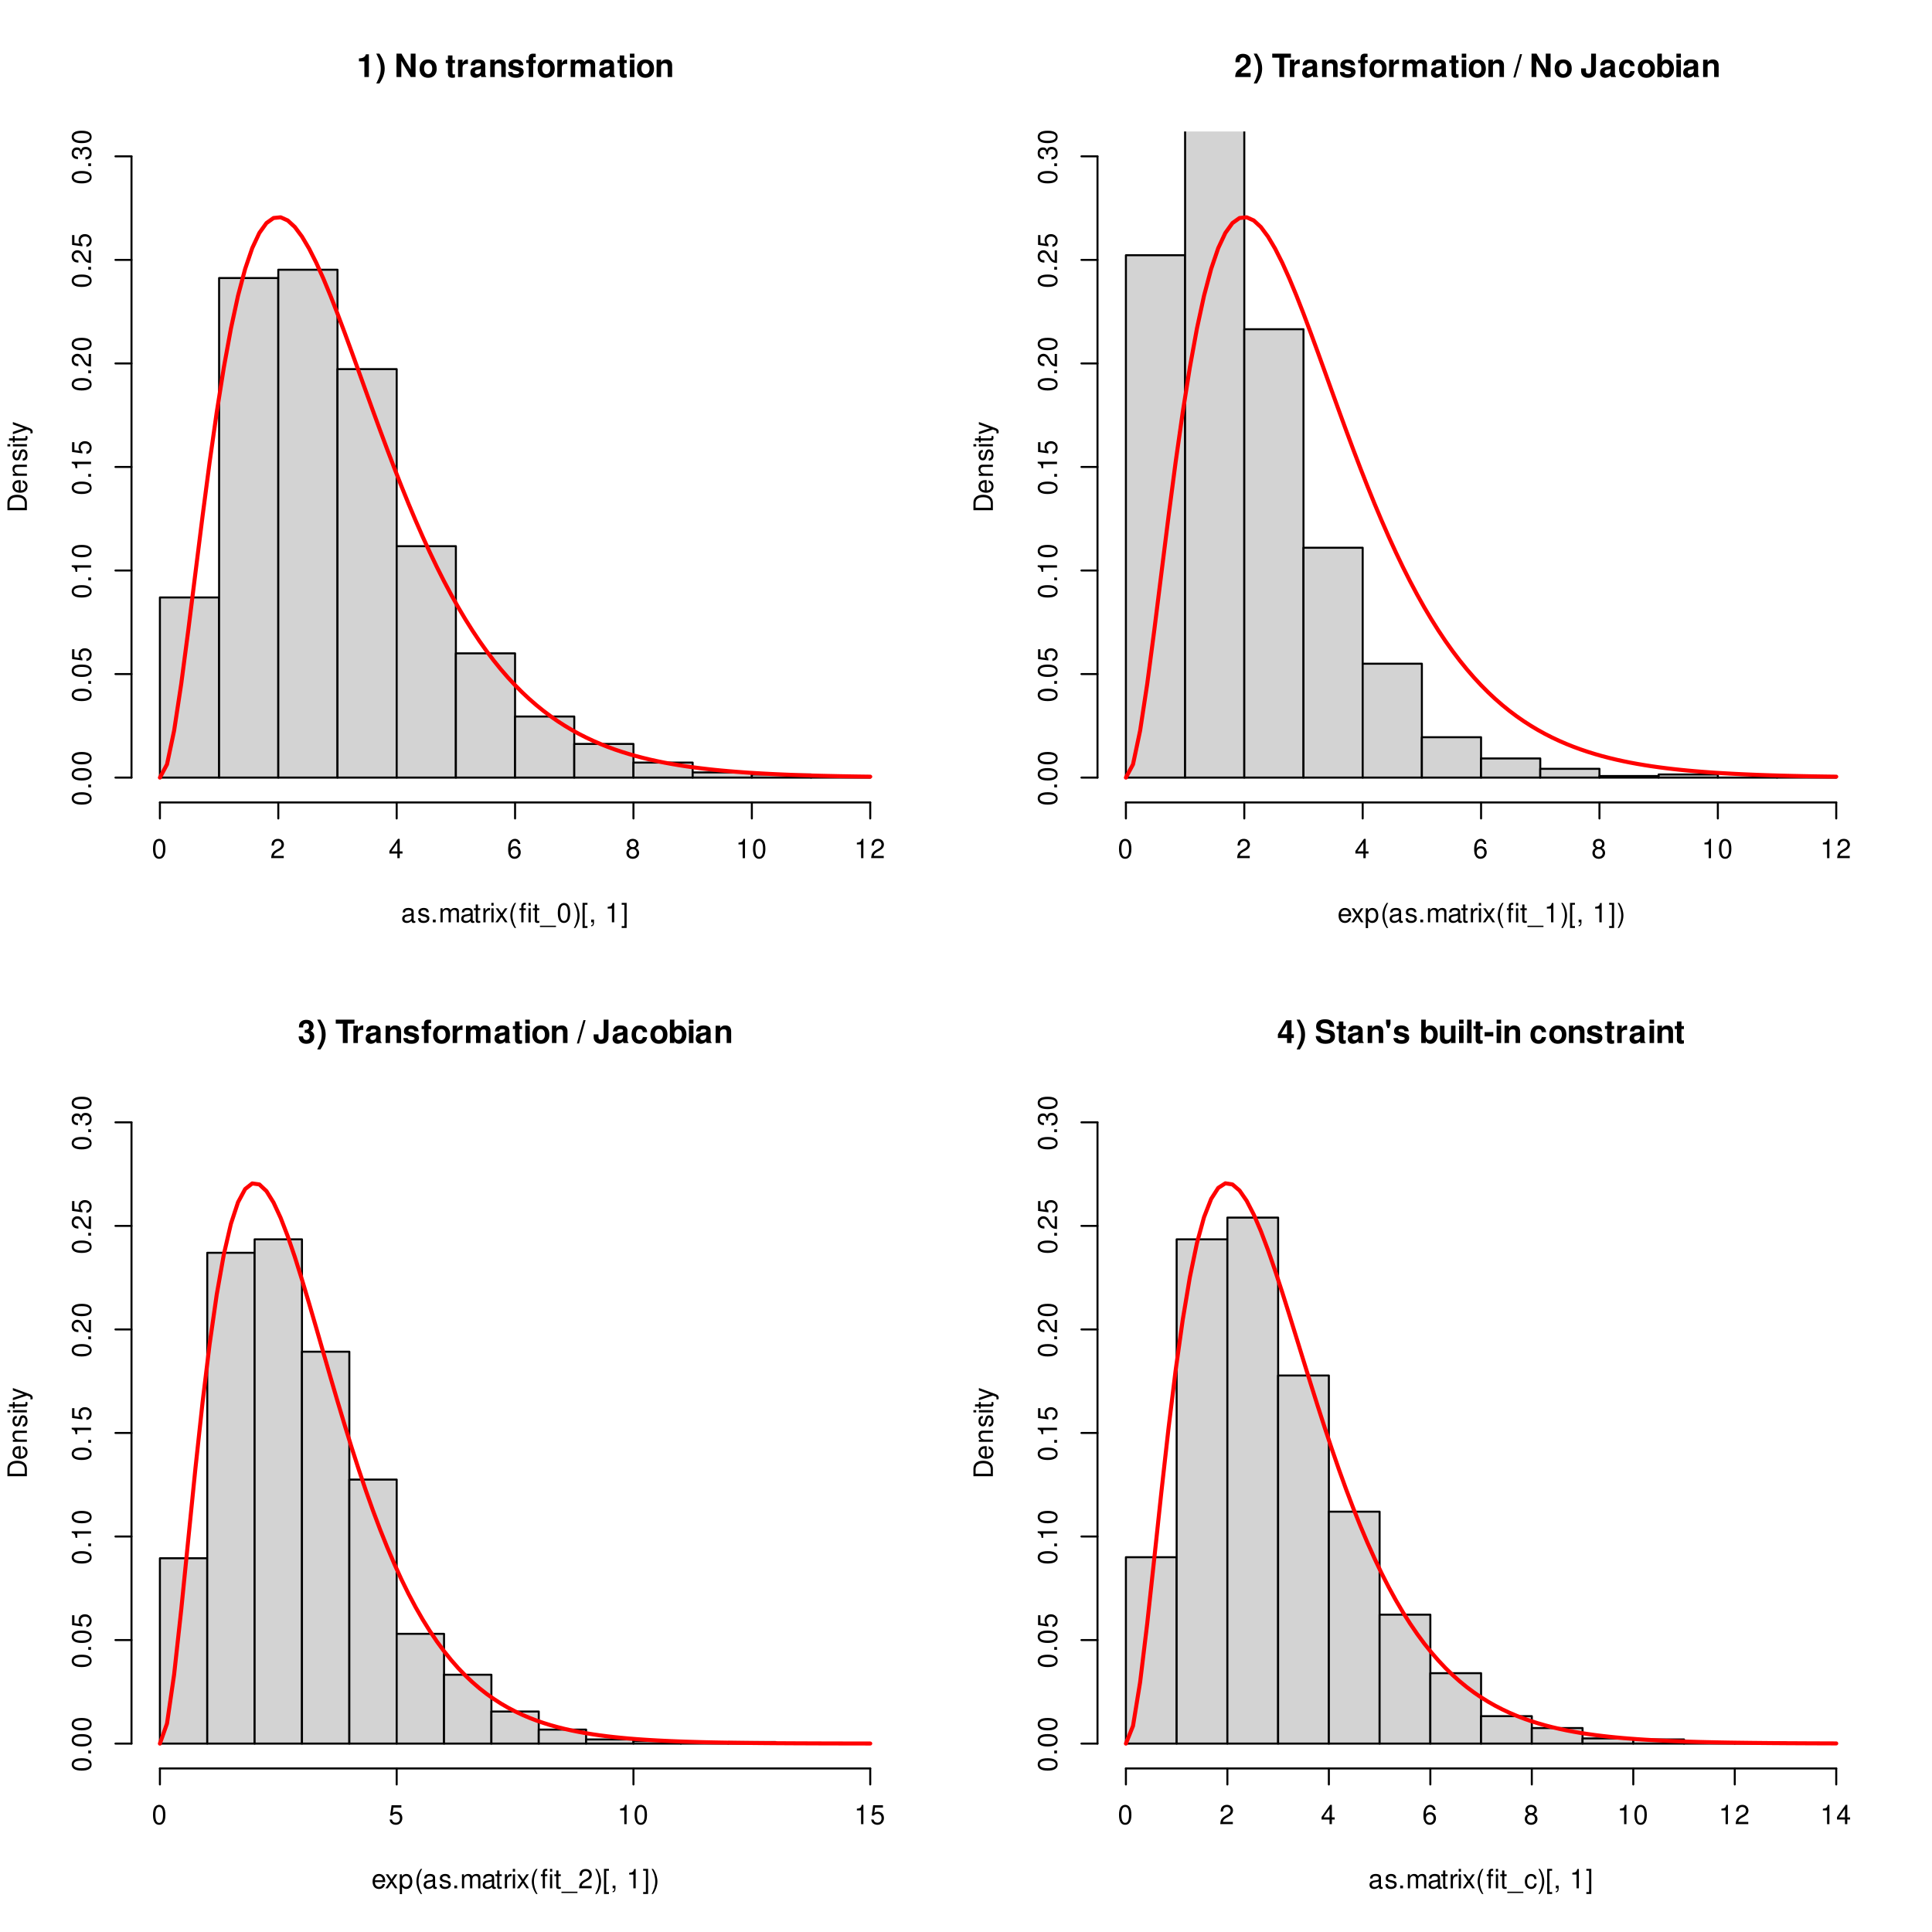 <?xml version="1.0" encoding="UTF-8"?>
<svg xmlns="http://www.w3.org/2000/svg" xmlns:xlink="http://www.w3.org/1999/xlink" width="720pt" height="720pt" viewBox="0 0 720 720" version="1.1">
<defs>
<g>
<symbol overflow="visible" id="glyph0-0">
<path style="stroke:none;" d=""/>
</symbol>
<symbol overflow="visible" id="glyph0-1">
<path style="stroke:none;" d="M 2.844 -5.844 L 2.844 0 L 4.516 0 L 4.516 -8.469 L 3.406 -8.469 C 3.141 -7.469 2.266 -6.953 0.812 -6.953 L 0.812 -5.844 Z M 2.844 -5.844 "/>
</symbol>
<symbol overflow="visible" id="glyph0-2">
<path style="stroke:none;" d="M 1.453 2.391 C 2.828 0.312 3.406 -1.312 3.406 -3.156 C 3.406 -5.016 2.828 -6.641 1.453 -8.719 L 0.266 -8.719 C 1.547 -6.25 1.938 -4.922 1.938 -3.156 C 1.938 -1.406 1.531 -0.047 0.266 2.391 Z M 1.453 2.391 "/>
</symbol>
<symbol overflow="visible" id="glyph0-3">
<path style="stroke:none;" d=""/>
</symbol>
<symbol overflow="visible" id="glyph0-4">
<path style="stroke:none;" d="M 6.109 0 L 7.906 0 L 7.906 -8.719 L 6.109 -8.719 L 6.109 -2.781 L 2.656 -8.719 L 0.812 -8.719 L 0.812 0 L 2.609 0 L 2.609 -6.031 Z M 6.109 0 "/>
</symbol>
<symbol overflow="visible" id="glyph0-5">
<path style="stroke:none;" d="M 3.594 -6.562 C 1.625 -6.562 0.422 -5.266 0.422 -3.141 C 0.422 -1.016 1.625 0.281 3.609 0.281 C 5.578 0.281 6.797 -1.016 6.797 -3.094 C 6.797 -5.281 5.625 -6.562 3.594 -6.562 Z M 3.609 -5.219 C 4.531 -5.219 5.125 -4.391 5.125 -3.125 C 5.125 -1.906 4.5 -1.078 3.609 -1.078 C 2.703 -1.078 2.094 -1.906 2.094 -3.141 C 2.094 -4.391 2.703 -5.219 3.609 -5.219 Z M 3.609 -5.219 "/>
</symbol>
<symbol overflow="visible" id="glyph0-6">
<path style="stroke:none;" d="M 3.594 -6.328 L 2.672 -6.328 L 2.672 -8.062 L 0.984 -8.062 L 0.984 -6.328 L 0.172 -6.328 L 0.172 -5.219 L 0.984 -5.219 L 0.984 -1.25 C 0.984 -0.234 1.531 0.281 2.625 0.281 C 3.016 0.281 3.281 0.234 3.594 0.141 L 3.594 -1.031 C 3.438 -1 3.344 -0.984 3.219 -0.984 C 2.766 -0.984 2.672 -1.125 2.672 -1.703 L 2.672 -5.219 L 3.594 -5.219 Z M 3.594 -6.328 "/>
</symbol>
<symbol overflow="visible" id="glyph0-7">
<path style="stroke:none;" d="M 0.75 -6.453 L 0.75 0 L 2.422 0 L 2.422 -3.438 C 2.422 -4.406 2.922 -4.906 3.891 -4.906 C 4.078 -4.906 4.203 -4.891 4.422 -4.859 L 4.422 -6.547 C 4.328 -6.562 4.297 -6.562 4.219 -6.562 C 3.453 -6.562 2.797 -6.062 2.422 -5.188 L 2.422 -6.453 Z M 0.75 -6.453 "/>
</symbol>
<symbol overflow="visible" id="glyph0-8">
<path style="stroke:none;" d="M 6.266 -0.203 C 5.969 -0.484 5.875 -0.672 5.875 -0.984 L 5.875 -4.578 C 5.875 -5.891 4.984 -6.562 3.234 -6.562 C 1.5 -6.562 0.578 -5.828 0.484 -4.328 L 2.094 -4.328 C 2.172 -5 2.453 -5.219 3.281 -5.219 C 3.922 -5.219 4.25 -5 4.25 -4.562 C 4.25 -4.344 4.141 -4.172 3.953 -4.062 C 3.734 -3.938 3.734 -3.938 2.906 -3.812 L 2.234 -3.688 C 0.953 -3.484 0.328 -2.828 0.328 -1.656 C 0.328 -0.5 1.109 0.281 2.297 0.281 C 3.016 0.281 3.656 -0.031 4.25 -0.641 C 4.25 -0.312 4.297 -0.188 4.453 0 L 6.266 0 Z M 4.25 -2.594 C 4.25 -1.625 3.766 -1.078 2.922 -1.078 C 2.359 -1.078 2.016 -1.375 2.016 -1.859 C 2.016 -2.359 2.266 -2.594 2.969 -2.734 L 3.531 -2.844 C 3.984 -2.922 4.047 -2.953 4.25 -3.047 Z M 4.25 -2.594 "/>
</symbol>
<symbol overflow="visible" id="glyph0-9">
<path style="stroke:none;" d="M 0.75 -6.453 L 0.75 0 L 2.422 0 L 2.422 -3.875 C 2.422 -4.641 2.953 -5.141 3.781 -5.141 C 4.5 -5.141 4.859 -4.75 4.859 -3.984 L 4.859 0 L 6.531 0 L 6.531 -4.328 C 6.531 -5.766 5.75 -6.562 4.359 -6.562 C 3.484 -6.562 2.906 -6.25 2.422 -5.516 L 2.422 -6.453 Z M 0.75 -6.453 "/>
</symbol>
<symbol overflow="visible" id="glyph0-10">
<path style="stroke:none;" d="M 6.031 -4.375 C 6.016 -5.734 4.953 -6.562 3.234 -6.562 C 1.594 -6.562 0.578 -5.734 0.578 -4.406 C 0.578 -3.984 0.703 -3.609 0.938 -3.359 C 1.156 -3.125 1.359 -3.031 1.984 -2.828 L 3.984 -2.203 C 4.406 -2.062 4.547 -1.938 4.547 -1.672 C 4.547 -1.281 4.078 -1.047 3.297 -1.047 C 2.859 -1.047 2.516 -1.109 2.312 -1.266 C 2.125 -1.406 2.062 -1.531 1.984 -1.875 L 0.344 -1.875 C 0.391 -0.453 1.438 0.281 3.391 0.281 C 4.297 0.281 4.969 0.078 5.453 -0.297 C 5.922 -0.688 6.219 -1.281 6.219 -1.906 C 6.219 -2.75 5.797 -3.281 4.953 -3.531 L 2.828 -4.141 C 2.359 -4.297 2.25 -4.391 2.25 -4.656 C 2.25 -5.016 2.625 -5.25 3.219 -5.25 C 4.016 -5.25 4.406 -4.953 4.422 -4.375 Z M 6.031 -4.375 "/>
</symbol>
<symbol overflow="visible" id="glyph0-11">
<path style="stroke:none;" d="M 3.734 -6.328 L 2.75 -6.328 L 2.75 -6.953 C 2.75 -7.297 2.891 -7.453 3.203 -7.453 C 3.359 -7.453 3.516 -7.453 3.688 -7.422 L 3.688 -8.672 C 3.328 -8.703 2.969 -8.719 2.719 -8.719 C 1.609 -8.719 1.078 -8.188 1.078 -7.094 L 1.078 -6.328 L 0.172 -6.328 L 0.172 -5.219 L 1.078 -5.219 L 1.078 0 L 2.75 0 L 2.75 -5.219 L 3.734 -5.219 Z M 3.734 -6.328 "/>
</symbol>
<symbol overflow="visible" id="glyph0-12">
<path style="stroke:none;" d="M 0.719 -6.453 L 0.719 0 L 2.391 0 L 2.391 -3.875 C 2.391 -4.672 2.828 -5.141 3.531 -5.141 C 4.094 -5.141 4.453 -4.812 4.453 -4.297 L 4.453 0 L 6.125 0 L 6.125 -3.875 C 6.125 -4.656 6.547 -5.141 7.266 -5.141 C 7.828 -5.141 8.172 -4.812 8.172 -4.297 L 8.172 0 L 9.844 0 L 9.844 -4.562 C 9.844 -5.828 9.078 -6.562 7.797 -6.562 C 6.969 -6.562 6.406 -6.281 5.906 -5.609 C 5.594 -6.219 4.953 -6.562 4.141 -6.562 C 3.406 -6.562 2.922 -6.328 2.375 -5.656 L 2.375 -6.453 Z M 0.719 -6.453 "/>
</symbol>
<symbol overflow="visible" id="glyph0-13">
<path style="stroke:none;" d="M 2.469 -6.453 L 0.797 -6.453 L 0.797 0 L 2.469 0 Z M 2.469 -8.719 L 0.797 -8.719 L 0.797 -7.219 L 2.469 -7.219 Z M 2.469 -8.719 "/>
</symbol>
<symbol overflow="visible" id="glyph0-14">
<path style="stroke:none;" d="M 6.125 -1.5 L 2.516 -1.5 C 2.75 -1.953 3.016 -2.203 4.25 -3.094 C 5.719 -4.172 6.156 -4.812 6.156 -5.969 C 6.156 -7.609 5.016 -8.656 3.25 -8.656 C 1.5 -8.656 0.469 -7.609 0.469 -5.828 L 0.469 -5.516 L 2.078 -5.516 L 2.078 -5.797 C 2.078 -6.734 2.516 -7.297 3.281 -7.297 C 4.031 -7.297 4.484 -6.781 4.484 -5.922 C 4.484 -4.984 4.203 -4.641 2.312 -3.297 C 0.875 -2.312 0.438 -1.578 0.359 0 L 6.125 0 Z M 6.125 -1.5 "/>
</symbol>
<symbol overflow="visible" id="glyph0-15">
<path style="stroke:none;" d="M 4.609 -7.219 L 7.141 -7.219 L 7.141 -8.719 L 0.172 -8.719 L 0.172 -7.219 L 2.812 -7.219 L 2.812 0 L 4.609 0 Z M 4.609 -7.219 "/>
</symbol>
<symbol overflow="visible" id="glyph0-16">
<path style="stroke:none;" d="M 2.484 -8.531 L 0.031 0.172 L 0.828 0.172 L 3.281 -8.531 Z M 2.484 -8.531 "/>
</symbol>
<symbol overflow="visible" id="glyph0-17">
<path style="stroke:none;" d="M 4.016 -8.719 L 4.016 -2.266 C 4.016 -1.609 3.672 -1.25 3.047 -1.25 C 2.359 -1.25 2.078 -1.594 2.078 -2.391 L 2.078 -3.234 L 0.281 -3.234 L 0.281 -2.359 C 0.281 -1.453 0.5 -0.891 1.016 -0.422 C 1.516 0.031 2.188 0.281 3.016 0.281 C 4.797 0.281 5.812 -0.641 5.812 -2.266 L 5.812 -8.719 Z M 4.016 -8.719 "/>
</symbol>
<symbol overflow="visible" id="glyph0-18">
<path style="stroke:none;" d="M 6.234 -4.047 C 6.125 -5.625 5.078 -6.562 3.453 -6.562 C 1.516 -6.562 0.406 -5.297 0.406 -3.094 C 0.406 -0.969 1.516 0.281 3.438 0.281 C 5 0.281 6.078 -0.688 6.234 -2.234 L 4.641 -2.234 C 4.438 -1.406 4.094 -1.078 3.438 -1.078 C 2.578 -1.078 2.078 -1.828 2.078 -3.094 C 2.078 -3.719 2.203 -4.281 2.406 -4.656 C 2.594 -5.016 2.969 -5.219 3.438 -5.219 C 4.125 -5.219 4.453 -4.891 4.641 -4.047 Z M 6.234 -4.047 "/>
</symbol>
<symbol overflow="visible" id="glyph0-19">
<path style="stroke:none;" d="M 0.703 -8.719 L 0.703 0 L 2.375 0 L 2.375 -0.656 C 2.781 -0.031 3.344 0.281 4.156 0.281 C 5.703 0.281 6.875 -1.188 6.875 -3.141 C 6.875 -4.016 6.609 -4.906 6.188 -5.516 C 5.734 -6.156 4.953 -6.562 4.156 -6.562 C 3.344 -6.562 2.781 -6.266 2.375 -5.625 L 2.375 -8.719 Z M 3.797 -5.156 C 4.609 -5.156 5.203 -4.328 5.203 -3.125 C 5.203 -1.953 4.625 -1.125 3.797 -1.125 C 2.938 -1.125 2.375 -1.922 2.375 -3.172 C 2.375 -4.344 2.953 -5.156 3.797 -5.156 Z M 3.797 -5.156 "/>
</symbol>
<symbol overflow="visible" id="glyph0-20">
<path style="stroke:none;" d="M 2.594 -3.797 C 3.234 -3.797 3.281 -3.797 3.578 -3.703 C 4.141 -3.547 4.5 -3.062 4.5 -2.438 C 4.5 -1.688 3.969 -1.156 3.234 -1.156 C 2.453 -1.156 2.016 -1.609 1.969 -2.484 L 0.344 -2.484 C 0.359 -0.781 1.453 0.281 3.203 0.281 C 5.016 0.281 6.172 -0.781 6.172 -2.438 C 6.172 -3.438 5.734 -4.078 4.781 -4.547 C 5.562 -5.031 5.891 -5.562 5.891 -6.344 C 5.891 -7.75 4.844 -8.656 3.203 -8.656 C 1.969 -8.656 1.031 -8.109 0.656 -7.203 C 0.5 -6.797 0.453 -6.516 0.453 -5.812 L 2.016 -5.812 C 2.016 -6.266 2.062 -6.484 2.141 -6.703 C 2.297 -7.078 2.672 -7.297 3.172 -7.297 C 3.844 -7.297 4.219 -6.891 4.219 -6.188 C 4.219 -5.328 3.734 -4.906 2.734 -4.906 L 2.594 -4.906 Z M 2.594 -3.797 "/>
</symbol>
<symbol overflow="visible" id="glyph0-21">
<path style="stroke:none;" d="M 6.234 -3.266 L 5.359 -3.266 L 5.359 -8.469 L 3.375 -8.469 L 0.281 -3.281 L 0.281 -1.875 L 3.688 -1.875 L 3.688 0 L 5.359 0 L 5.359 -1.875 L 6.234 -1.875 Z M 3.688 -3.266 L 1.469 -3.266 L 3.688 -6.891 Z M 3.688 -3.266 "/>
</symbol>
<symbol overflow="visible" id="glyph0-22">
<path style="stroke:none;" d="M 7.25 -6.062 C 7.25 -7.859 6.031 -8.859 3.844 -8.859 C 1.75 -8.859 0.531 -7.875 0.531 -6.188 C 0.531 -4.828 1.219 -4.172 2.984 -3.844 L 4.203 -3.594 C 5.406 -3.375 5.844 -3.031 5.844 -2.328 C 5.844 -1.609 5.172 -1.156 4.094 -1.156 C 2.875 -1.156 2.188 -1.672 2.125 -2.609 L 0.375 -2.609 C 0.484 -0.734 1.766 0.281 4 0.281 C 6.234 0.281 7.562 -0.766 7.562 -2.547 C 7.562 -3.922 6.875 -4.641 5.266 -4.953 L 3.891 -5.219 C 2.625 -5.469 2.25 -5.719 2.25 -6.344 C 2.25 -7 2.828 -7.422 3.75 -7.422 C 4.891 -7.422 5.516 -6.938 5.578 -6.062 Z M 7.25 -6.062 "/>
</symbol>
<symbol overflow="visible" id="glyph0-23">
<path style="stroke:none;" d="M 2.25 -8.719 L 0.594 -8.719 L 0.594 -7.156 L 1.078 -5.625 L 1.75 -5.625 L 2.25 -7.156 Z M 2.25 -8.719 "/>
</symbol>
<symbol overflow="visible" id="glyph0-24">
<path style="stroke:none;" d="M 6.469 0 L 6.469 -6.453 L 4.797 -6.453 L 4.797 -2.422 C 4.797 -1.656 4.266 -1.141 3.438 -1.141 C 2.719 -1.141 2.359 -1.531 2.359 -2.312 L 2.359 -6.453 L 0.688 -6.453 L 0.688 -1.953 C 0.688 -0.531 1.469 0.281 2.859 0.281 C 3.734 0.281 4.312 -0.031 4.797 -0.766 L 4.797 0 Z M 6.469 0 "/>
</symbol>
<symbol overflow="visible" id="glyph0-25">
<path style="stroke:none;" d="M 2.469 -8.719 L 0.797 -8.719 L 0.797 0 L 2.469 0 Z M 2.469 -8.719 "/>
</symbol>
<symbol overflow="visible" id="glyph0-26">
<path style="stroke:none;" d="M 3.562 -4.094 L 0.312 -4.094 L 0.312 -2.469 L 3.562 -2.469 Z M 3.562 -4.094 "/>
</symbol>
<symbol overflow="visible" id="glyph1-0">
<path style="stroke:none;" d=""/>
</symbol>
<symbol overflow="visible" id="glyph1-1">
<path style="stroke:none;" d="M 5.328 -0.484 C 5.234 -0.469 5.203 -0.469 5.141 -0.469 C 4.859 -0.469 4.703 -0.609 4.703 -0.875 L 4.703 -3.938 C 4.703 -4.859 4.016 -5.359 2.734 -5.359 C 1.969 -5.359 1.359 -5.141 1 -4.75 C 0.766 -4.484 0.672 -4.188 0.641 -3.672 L 1.484 -3.672 C 1.547 -4.312 1.938 -4.594 2.703 -4.594 C 3.469 -4.594 3.875 -4.312 3.875 -3.828 L 3.875 -3.609 C 3.859 -3.25 3.688 -3.109 3 -3.031 C 1.828 -2.875 1.656 -2.844 1.328 -2.703 C 0.734 -2.453 0.422 -1.984 0.422 -1.312 C 0.422 -0.375 1.078 0.234 2.125 0.234 C 2.781 0.234 3.312 0 3.906 -0.531 C 3.969 0 4.219 0.234 4.75 0.234 C 4.938 0.234 5.047 0.203 5.328 0.141 Z M 3.875 -1.641 C 3.875 -1.359 3.797 -1.188 3.547 -0.969 C 3.203 -0.656 2.797 -0.5 2.312 -0.5 C 1.656 -0.5 1.281 -0.812 1.281 -1.328 C 1.281 -1.875 1.641 -2.156 2.531 -2.297 C 3.422 -2.406 3.594 -2.453 3.875 -2.578 Z M 3.875 -1.641 "/>
</symbol>
<symbol overflow="visible" id="glyph1-2">
<path style="stroke:none;" d="M 4.359 -3.766 C 4.344 -4.781 3.672 -5.359 2.469 -5.359 C 1.25 -5.359 0.469 -4.734 0.469 -3.766 C 0.469 -2.953 0.891 -2.562 2.125 -2.266 L 2.891 -2.078 C 3.469 -1.938 3.703 -1.734 3.703 -1.359 C 3.703 -0.859 3.219 -0.531 2.484 -0.531 C 2.047 -0.531 1.656 -0.672 1.453 -0.891 C 1.328 -1.031 1.266 -1.188 1.219 -1.547 L 0.344 -1.547 C 0.375 -0.344 1.062 0.234 2.422 0.234 C 3.734 0.234 4.562 -0.422 4.562 -1.422 C 4.562 -2.203 4.125 -2.625 3.094 -2.875 L 2.297 -3.062 C 1.625 -3.219 1.328 -3.438 1.328 -3.812 C 1.328 -4.297 1.766 -4.594 2.438 -4.594 C 3.109 -4.594 3.469 -4.312 3.484 -3.766 Z M 4.359 -3.766 "/>
</symbol>
<symbol overflow="visible" id="glyph1-3">
<path style="stroke:none;" d="M 1.906 -1.031 L 0.859 -1.031 L 0.859 0 L 1.906 0 Z M 1.906 -1.031 "/>
</symbol>
<symbol overflow="visible" id="glyph1-4">
<path style="stroke:none;" d="M 0.703 -5.219 L 0.703 0 L 1.531 0 L 1.531 -3.281 C 1.531 -4.031 2.078 -4.641 2.75 -4.641 C 3.375 -4.641 3.719 -4.266 3.719 -3.594 L 3.719 0 L 4.562 0 L 4.562 -3.281 C 4.562 -4.031 5.109 -4.641 5.781 -4.641 C 6.391 -4.641 6.75 -4.25 6.75 -3.594 L 6.75 0 L 7.578 0 L 7.578 -3.906 C 7.578 -4.844 7.047 -5.359 6.078 -5.359 C 5.375 -5.359 4.953 -5.156 4.469 -4.562 C 4.156 -5.125 3.75 -5.359 3.062 -5.359 C 2.375 -5.359 1.906 -5.109 1.469 -4.484 L 1.469 -5.219 Z M 0.703 -5.219 "/>
</symbol>
<symbol overflow="visible" id="glyph1-5">
<path style="stroke:none;" d="M 2.531 -5.219 L 1.672 -5.219 L 1.672 -6.656 L 0.844 -6.656 L 0.844 -5.219 L 0.141 -5.219 L 0.141 -4.531 L 0.844 -4.531 L 0.844 -0.594 C 0.844 -0.062 1.203 0.234 1.844 0.234 C 2.062 0.234 2.25 0.203 2.531 0.156 L 2.531 -0.531 C 2.406 -0.5 2.297 -0.5 2.125 -0.5 C 1.766 -0.5 1.672 -0.594 1.672 -0.969 L 1.672 -4.531 L 2.531 -4.531 Z M 2.531 -5.219 "/>
</symbol>
<symbol overflow="visible" id="glyph1-6">
<path style="stroke:none;" d="M 0.688 -5.219 L 0.688 0 L 1.516 0 L 1.516 -2.703 C 1.531 -3.969 2.047 -4.516 3.188 -4.484 L 3.188 -5.328 C 3.062 -5.359 2.969 -5.359 2.875 -5.359 C 2.344 -5.359 1.938 -5.047 1.453 -4.266 L 1.453 -5.219 Z M 0.688 -5.219 "/>
</symbol>
<symbol overflow="visible" id="glyph1-7">
<path style="stroke:none;" d="M 1.5 -5.219 L 0.672 -5.219 L 0.672 0 L 1.5 0 Z M 1.5 -7.25 L 0.656 -7.25 L 0.656 -6.203 L 1.5 -6.203 Z M 1.5 -7.25 "/>
</symbol>
<symbol overflow="visible" id="glyph1-8">
<path style="stroke:none;" d="M 2.906 -2.703 L 4.656 -5.219 L 3.719 -5.219 L 2.469 -3.328 L 1.219 -5.219 L 0.266 -5.219 L 2.016 -2.656 L 0.172 0 L 1.109 0 L 2.438 -2 L 3.75 0 L 4.703 0 Z M 2.906 -2.703 "/>
</symbol>
<symbol overflow="visible" id="glyph1-9">
<path style="stroke:none;" d="M 2.344 -7.25 C 1.359 -5.953 0.734 -4.141 0.734 -2.578 C 0.734 -1 1.359 0.812 2.344 2.109 L 2.891 2.109 C 2.016 0.688 1.531 -0.984 1.531 -2.578 C 1.531 -4.156 2.016 -5.844 2.891 -7.25 Z M 2.344 -7.25 "/>
</symbol>
<symbol overflow="visible" id="glyph1-10">
<path style="stroke:none;" d="M 2.516 -5.219 L 1.641 -5.219 L 1.641 -6.031 C 1.641 -6.375 1.828 -6.562 2.219 -6.562 C 2.297 -6.562 2.312 -6.562 2.516 -6.547 L 2.516 -7.234 C 2.312 -7.281 2.203 -7.281 2.047 -7.281 C 1.281 -7.281 0.812 -6.844 0.812 -6.094 L 0.812 -5.219 L 0.125 -5.219 L 0.125 -4.531 L 0.812 -4.531 L 0.812 0 L 1.641 0 L 1.641 -4.531 L 2.516 -4.531 Z M 4.344 -5.219 L 3.516 -5.219 L 3.516 0 L 4.344 0 Z M 4.344 -7.25 L 3.516 -7.25 L 3.516 -6.203 L 4.344 -6.203 Z M 4.344 -7.25 "/>
</symbol>
<symbol overflow="visible" id="glyph1-11">
<path style="stroke:none;" d="M 5.75 1.25 L -0.219 1.25 L -0.219 1.75 L 5.75 1.75 Z M 5.75 1.25 "/>
</symbol>
<symbol overflow="visible" id="glyph1-12">
<path style="stroke:none;" d="M 2.734 -7.203 C 2.078 -7.203 1.484 -6.891 1.109 -6.406 C 0.656 -5.766 0.422 -4.812 0.422 -3.484 C 0.422 -1.062 1.219 0.234 2.734 0.234 C 4.234 0.234 5.047 -1.062 5.047 -3.422 C 5.047 -4.812 4.828 -5.75 4.359 -6.406 C 3.984 -6.906 3.406 -7.203 2.734 -7.203 Z M 2.734 -6.422 C 3.688 -6.422 4.156 -5.453 4.156 -3.5 C 4.156 -1.453 3.688 -0.5 2.719 -0.5 C 1.797 -0.5 1.328 -1.5 1.328 -3.469 C 1.328 -5.453 1.797 -6.422 2.734 -6.422 Z M 2.734 -6.422 "/>
</symbol>
<symbol overflow="visible" id="glyph1-13">
<path style="stroke:none;" d="M 0.922 2.109 C 1.922 0.812 2.547 -1 2.547 -2.562 C 2.547 -4.141 1.922 -5.953 0.922 -7.25 L 0.375 -7.25 C 1.25 -5.828 1.734 -4.156 1.734 -2.562 C 1.734 -0.984 1.25 0.703 0.375 2.109 Z M 0.922 2.109 "/>
</symbol>
<symbol overflow="visible" id="glyph1-14">
<path style="stroke:none;" d="M 2.484 -7.25 L 0.641 -7.25 L 0.641 2.109 L 2.484 2.109 L 2.484 1.391 L 1.469 1.391 L 1.469 -6.547 L 2.484 -6.547 Z M 2.484 -7.25 "/>
</symbol>
<symbol overflow="visible" id="glyph1-15">
<path style="stroke:none;" d="M 0.859 -1.031 L 0.859 0 L 1.469 0 L 1.469 0.172 C 1.469 0.859 1.328 1.062 0.859 1.078 L 0.859 1.469 C 1.516 1.484 1.906 1 1.906 0.156 L 1.906 -1.031 Z M 0.859 -1.031 "/>
</symbol>
<symbol overflow="visible" id="glyph1-16">
<path style="stroke:none;" d=""/>
</symbol>
<symbol overflow="visible" id="glyph1-17">
<path style="stroke:none;" d="M 2.578 -5.125 L 2.578 0 L 3.453 0 L 3.453 -7.203 L 2.875 -7.203 C 2.562 -6.094 2.375 -5.938 1.016 -5.766 L 1.016 -5.125 Z M 2.578 -5.125 "/>
</symbol>
<symbol overflow="visible" id="glyph1-18">
<path style="stroke:none;" d="M 0.234 2.109 L 2.078 2.109 L 2.078 -7.25 L 0.234 -7.25 L 0.234 -6.547 L 1.25 -6.547 L 1.25 1.391 L 0.234 1.391 Z M 0.234 2.109 "/>
</symbol>
<symbol overflow="visible" id="glyph1-19">
<path style="stroke:none;" d="M 5.031 -0.859 L 1.328 -0.859 C 1.406 -1.469 1.734 -1.844 2.594 -2.375 L 3.594 -2.922 C 4.578 -3.469 5.094 -4.203 5.094 -5.094 C 5.094 -5.688 4.844 -6.25 4.422 -6.641 C 4.016 -7.016 3.5 -7.203 2.828 -7.203 C 1.938 -7.203 1.266 -6.875 0.875 -6.266 C 0.625 -5.875 0.516 -5.438 0.5 -4.703 L 1.375 -4.703 C 1.406 -5.203 1.469 -5.484 1.578 -5.719 C 1.812 -6.156 2.266 -6.422 2.797 -6.422 C 3.594 -6.422 4.188 -5.859 4.188 -5.078 C 4.188 -4.5 3.859 -4 3.234 -3.641 L 2.312 -3.109 C 0.844 -2.266 0.422 -1.578 0.344 -0.016 L 5.031 -0.016 Z M 5.031 -0.859 "/>
</symbol>
<symbol overflow="visible" id="glyph1-20">
<path style="stroke:none;" d="M 3.25 -1.734 L 3.25 0 L 4.125 0 L 4.125 -1.734 L 5.172 -1.734 L 5.172 -2.531 L 4.125 -2.531 L 4.125 -7.203 L 3.484 -7.203 L 0.281 -2.672 L 0.281 -1.734 Z M 3.25 -2.531 L 1.047 -2.531 L 3.25 -5.703 Z M 3.25 -2.531 "/>
</symbol>
<symbol overflow="visible" id="glyph1-21">
<path style="stroke:none;" d="M 4.953 -5.328 C 4.781 -6.5 4.031 -7.203 2.953 -7.203 C 2.188 -7.203 1.484 -6.812 1.062 -6.172 C 0.609 -5.469 0.422 -4.594 0.422 -3.281 C 0.422 -2.062 0.594 -1.297 1.031 -0.672 C 1.406 -0.078 2.016 0.234 2.797 0.234 C 4.141 0.234 5.109 -0.781 5.109 -2.188 C 5.109 -3.5 4.203 -4.438 2.953 -4.438 C 2.25 -4.438 1.703 -4.188 1.328 -3.656 C 1.328 -5.438 1.891 -6.422 2.891 -6.422 C 3.516 -6.422 3.938 -6.016 4.078 -5.328 Z M 2.844 -3.656 C 3.688 -3.656 4.203 -3.062 4.203 -2.109 C 4.203 -1.203 3.609 -0.547 2.812 -0.547 C 1.984 -0.547 1.375 -1.234 1.375 -2.156 C 1.375 -3.047 1.969 -3.656 2.844 -3.656 Z M 2.844 -3.656 "/>
</symbol>
<symbol overflow="visible" id="glyph1-22">
<path style="stroke:none;" d="M 3.891 -3.797 C 4.625 -4.234 4.859 -4.594 4.859 -5.281 C 4.859 -6.406 3.984 -7.203 2.734 -7.203 C 1.5 -7.203 0.609 -6.406 0.609 -5.281 C 0.609 -4.594 0.844 -4.25 1.578 -3.797 C 0.766 -3.391 0.375 -2.797 0.375 -2 C 0.375 -0.688 1.328 0.234 2.734 0.234 C 4.125 0.234 5.109 -0.688 5.109 -2 C 5.109 -2.797 4.703 -3.391 3.891 -3.797 Z M 2.734 -6.422 C 3.484 -6.422 3.969 -5.969 3.969 -5.25 C 3.969 -4.578 3.469 -4.125 2.734 -4.125 C 1.984 -4.125 1.516 -4.578 1.516 -5.281 C 1.516 -5.969 1.984 -6.422 2.734 -6.422 Z M 2.734 -3.391 C 3.609 -3.391 4.203 -2.812 4.203 -1.984 C 4.203 -1.109 3.625 -0.547 2.719 -0.547 C 1.859 -0.547 1.266 -1.141 1.266 -1.969 C 1.266 -2.828 1.844 -3.391 2.734 -3.391 Z M 2.734 -3.391 "/>
</symbol>
<symbol overflow="visible" id="glyph1-23">
<path style="stroke:none;" d="M 5.109 -2.328 C 5.109 -3.125 5.047 -3.609 4.891 -3.984 C 4.562 -4.844 3.766 -5.359 2.781 -5.359 C 1.328 -5.359 0.391 -4.266 0.391 -2.531 C 0.391 -0.812 1.297 0.234 2.766 0.234 C 3.969 0.234 4.781 -0.453 5 -1.578 L 4.156 -1.578 C 3.938 -0.891 3.469 -0.531 2.797 -0.531 C 2.266 -0.531 1.828 -0.781 1.547 -1.219 C 1.344 -1.516 1.281 -1.812 1.266 -2.328 Z M 1.281 -3 C 1.359 -3.969 1.938 -4.594 2.781 -4.594 C 3.625 -4.594 4.203 -3.938 4.203 -3 Z M 1.281 -3 "/>
</symbol>
<symbol overflow="visible" id="glyph1-24">
<path style="stroke:none;" d="M 0.531 2.172 L 1.375 2.172 L 1.375 -0.547 C 1.812 -0.016 2.297 0.234 2.969 0.234 C 4.328 0.234 5.203 -0.859 5.203 -2.516 C 5.203 -4.266 4.344 -5.359 2.969 -5.359 C 2.266 -5.359 1.688 -5.047 1.297 -4.422 L 1.297 -5.219 L 0.531 -5.219 Z M 2.828 -4.594 C 3.75 -4.594 4.344 -3.781 4.344 -2.531 C 4.344 -1.359 3.734 -0.547 2.828 -0.547 C 1.938 -0.547 1.375 -1.344 1.375 -2.562 C 1.375 -3.797 1.938 -4.594 2.828 -4.594 Z M 2.828 -4.594 "/>
</symbol>
<symbol overflow="visible" id="glyph1-25">
<path style="stroke:none;" d="M 4.734 -7.062 L 1.094 -7.062 L 0.562 -3.219 L 1.375 -3.219 C 1.781 -3.703 2.125 -3.875 2.672 -3.875 C 3.625 -3.875 4.203 -3.219 4.203 -2.188 C 4.203 -1.172 3.625 -0.547 2.672 -0.547 C 1.906 -0.547 1.438 -0.938 1.219 -1.734 L 0.344 -1.734 C 0.469 -1.156 0.562 -0.875 0.781 -0.609 C 1.172 -0.078 1.891 0.234 2.688 0.234 C 4.109 0.234 5.109 -0.812 5.109 -2.297 C 5.109 -3.688 4.188 -4.641 2.828 -4.641 C 2.328 -4.641 1.938 -4.516 1.516 -4.219 L 1.797 -6.188 L 4.734 -6.188 Z M 4.734 -7.062 "/>
</symbol>
<symbol overflow="visible" id="glyph1-26">
<path style="stroke:none;" d="M 4.688 -3.469 C 4.641 -3.969 4.531 -4.297 4.344 -4.594 C 3.984 -5.078 3.359 -5.359 2.625 -5.359 C 1.219 -5.359 0.312 -4.25 0.312 -2.516 C 0.312 -0.844 1.203 0.234 2.625 0.234 C 3.859 0.234 4.641 -0.516 4.75 -1.797 L 3.906 -1.797 C 3.766 -0.953 3.344 -0.531 2.641 -0.531 C 1.719 -0.531 1.172 -1.281 1.172 -2.516 C 1.172 -3.828 1.719 -4.594 2.625 -4.594 C 3.312 -4.594 3.75 -4.188 3.859 -3.469 Z M 4.688 -3.469 "/>
</symbol>
<symbol overflow="visible" id="glyph2-0">
<path style="stroke:none;" d=""/>
</symbol>
<symbol overflow="visible" id="glyph2-1">
<path style="stroke:none;" d="M 0 -0.891 L 0 -3.688 C 0 -5.516 -1.375 -6.641 -3.641 -6.641 C -5.875 -6.641 -7.25 -5.531 -7.25 -3.688 L -7.25 -0.891 Z M -0.812 -1.812 L -6.438 -1.812 L -6.438 -3.516 C -6.438 -4.953 -5.469 -5.719 -3.625 -5.719 C -1.781 -5.719 -0.812 -4.953 -0.812 -3.516 Z M -0.812 -1.812 "/>
</symbol>
<symbol overflow="visible" id="glyph2-2">
<path style="stroke:none;" d="M -2.328 -5.109 C -3.125 -5.109 -3.609 -5.047 -3.984 -4.891 C -4.844 -4.562 -5.359 -3.766 -5.359 -2.781 C -5.359 -1.328 -4.266 -0.391 -2.531 -0.391 C -0.812 -0.391 0.234 -1.297 0.234 -2.766 C 0.234 -3.969 -0.453 -4.781 -1.578 -5 L -1.578 -4.156 C -0.891 -3.938 -0.531 -3.469 -0.531 -2.797 C -0.531 -2.266 -0.781 -1.828 -1.219 -1.547 C -1.516 -1.344 -1.812 -1.281 -2.328 -1.266 Z M -3 -1.281 C -3.969 -1.359 -4.594 -1.938 -4.594 -2.781 C -4.594 -3.625 -3.938 -4.203 -3 -4.203 Z M -3 -1.281 "/>
</symbol>
<symbol overflow="visible" id="glyph2-3">
<path style="stroke:none;" d="M -5.219 -0.703 L 0 -0.703 L 0 -1.531 L -2.875 -1.531 C -3.938 -1.531 -4.641 -2.094 -4.641 -2.953 C -4.641 -3.609 -4.234 -4.016 -3.609 -4.016 L 0 -4.016 L 0 -4.844 L -3.938 -4.844 C -4.812 -4.844 -5.359 -4.203 -5.359 -3.188 C -5.359 -2.422 -5.062 -1.922 -4.344 -1.469 L -5.219 -1.469 Z M -5.219 -0.703 "/>
</symbol>
<symbol overflow="visible" id="glyph2-4">
<path style="stroke:none;" d="M -3.766 -4.359 C -4.781 -4.344 -5.359 -3.672 -5.359 -2.469 C -5.359 -1.25 -4.734 -0.469 -3.766 -0.469 C -2.953 -0.469 -2.562 -0.891 -2.266 -2.125 L -2.078 -2.891 C -1.938 -3.469 -1.734 -3.703 -1.359 -3.703 C -0.859 -3.703 -0.531 -3.219 -0.531 -2.484 C -0.531 -2.047 -0.672 -1.656 -0.891 -1.453 C -1.031 -1.328 -1.188 -1.266 -1.547 -1.219 L -1.547 -0.344 C -0.344 -0.375 0.234 -1.062 0.234 -2.422 C 0.234 -3.734 -0.422 -4.562 -1.422 -4.562 C -2.203 -4.562 -2.625 -4.125 -2.875 -3.094 L -3.062 -2.297 C -3.219 -1.625 -3.438 -1.328 -3.812 -1.328 C -4.297 -1.328 -4.594 -1.766 -4.594 -2.438 C -4.594 -3.109 -4.312 -3.469 -3.766 -3.484 Z M -3.766 -4.359 "/>
</symbol>
<symbol overflow="visible" id="glyph2-5">
<path style="stroke:none;" d="M -5.219 -1.5 L -5.219 -0.672 L 0 -0.672 L 0 -1.5 Z M -7.25 -1.5 L -7.25 -0.656 L -6.203 -0.656 L -6.203 -1.5 Z M -7.25 -1.5 "/>
</symbol>
<symbol overflow="visible" id="glyph2-6">
<path style="stroke:none;" d="M -5.219 -2.531 L -5.219 -1.672 L -6.656 -1.672 L -6.656 -0.844 L -5.219 -0.844 L -5.219 -0.141 L -4.531 -0.141 L -4.531 -0.844 L -0.594 -0.844 C -0.062 -0.844 0.234 -1.203 0.234 -1.844 C 0.234 -2.062 0.203 -2.25 0.156 -2.531 L -0.531 -2.531 C -0.5 -2.406 -0.5 -2.297 -0.5 -2.125 C -0.5 -1.766 -0.594 -1.672 -0.969 -1.672 L -4.531 -1.672 L -4.531 -2.531 Z M -5.219 -2.531 "/>
</symbol>
<symbol overflow="visible" id="glyph2-7">
<path style="stroke:none;" d="M -5.219 -3.859 L -1.156 -2.422 L -5.219 -1.078 L -5.219 -0.203 L 0.016 -1.953 L 0.844 -1.641 C 1.219 -1.5 1.359 -1.328 1.359 -0.969 C 1.359 -0.844 1.328 -0.719 1.297 -0.531 L 2.047 -0.531 C 2.125 -0.703 2.172 -0.875 2.172 -1.094 C 2.172 -1.359 2.078 -1.656 1.922 -1.875 C 1.734 -2.125 1.516 -2.281 1.094 -2.438 L -5.219 -4.75 Z M -5.219 -3.859 "/>
</symbol>
<symbol overflow="visible" id="glyph2-8">
<path style="stroke:none;" d="M -7.203 -2.734 C -7.203 -2.078 -6.891 -1.484 -6.406 -1.109 C -5.766 -0.656 -4.812 -0.422 -3.484 -0.422 C -1.062 -0.422 0.234 -1.219 0.234 -2.734 C 0.234 -4.234 -1.062 -5.047 -3.422 -5.047 C -4.812 -5.047 -5.75 -4.828 -6.406 -4.359 C -6.906 -3.984 -7.203 -3.406 -7.203 -2.734 Z M -6.422 -2.734 C -6.422 -3.688 -5.453 -4.156 -3.5 -4.156 C -1.453 -4.156 -0.5 -3.688 -0.5 -2.719 C -0.5 -1.797 -1.5 -1.328 -3.469 -1.328 C -5.453 -1.328 -6.422 -1.797 -6.422 -2.734 Z M -6.422 -2.734 "/>
</symbol>
<symbol overflow="visible" id="glyph2-9">
<path style="stroke:none;" d="M -1.031 -1.906 L -1.031 -0.859 L 0 -0.859 L 0 -1.906 Z M -1.031 -1.906 "/>
</symbol>
<symbol overflow="visible" id="glyph2-10">
<path style="stroke:none;" d="M -7.062 -4.734 L -7.062 -1.094 L -3.219 -0.562 L -3.219 -1.375 C -3.703 -1.781 -3.875 -2.125 -3.875 -2.672 C -3.875 -3.625 -3.219 -4.203 -2.188 -4.203 C -1.172 -4.203 -0.547 -3.625 -0.547 -2.672 C -0.547 -1.906 -0.938 -1.438 -1.734 -1.219 L -1.734 -0.344 C -1.156 -0.469 -0.875 -0.562 -0.609 -0.781 C -0.078 -1.172 0.234 -1.891 0.234 -2.688 C 0.234 -4.109 -0.812 -5.109 -2.297 -5.109 C -3.688 -5.109 -4.641 -4.188 -4.641 -2.828 C -4.641 -2.328 -4.516 -1.938 -4.219 -1.516 L -6.188 -1.797 L -6.188 -4.734 Z M -7.062 -4.734 "/>
</symbol>
<symbol overflow="visible" id="glyph2-11">
<path style="stroke:none;" d="M -5.125 -2.578 L 0 -2.578 L 0 -3.453 L -7.203 -3.453 L -7.203 -2.875 C -6.094 -2.562 -5.938 -2.375 -5.766 -1.016 L -5.125 -1.016 Z M -5.125 -2.578 "/>
</symbol>
<symbol overflow="visible" id="glyph2-12">
<path style="stroke:none;" d="M -0.859 -5.031 L -0.859 -1.328 C -1.469 -1.406 -1.844 -1.734 -2.375 -2.594 L -2.922 -3.594 C -3.469 -4.578 -4.203 -5.094 -5.094 -5.094 C -5.688 -5.094 -6.25 -4.844 -6.641 -4.422 C -7.016 -4.016 -7.203 -3.5 -7.203 -2.828 C -7.203 -1.938 -6.875 -1.266 -6.266 -0.875 C -5.875 -0.625 -5.438 -0.516 -4.703 -0.5 L -4.703 -1.375 C -5.203 -1.406 -5.484 -1.469 -5.719 -1.578 C -6.156 -1.812 -6.422 -2.266 -6.422 -2.797 C -6.422 -3.594 -5.859 -4.188 -5.078 -4.188 C -4.5 -4.188 -4 -3.859 -3.641 -3.234 L -3.109 -2.312 C -2.266 -0.844 -1.578 -0.422 -0.016 -0.344 L -0.016 -5.031 Z M -0.859 -5.031 "/>
</symbol>
<symbol overflow="visible" id="glyph2-13">
<path style="stroke:none;" d="M -3.312 -2.203 L -3.312 -2.672 C -3.312 -3.641 -2.859 -4.141 -2 -4.141 C -1.094 -4.141 -0.547 -3.594 -0.547 -2.688 C -0.547 -1.719 -1.031 -1.25 -2.094 -1.188 L -2.094 -0.312 C -1.516 -0.359 -1.141 -0.453 -0.812 -0.625 C -0.125 -1 0.234 -1.688 0.234 -2.641 C 0.234 -4.094 -0.641 -5.031 -2.016 -5.031 C -2.922 -5.031 -3.422 -4.688 -3.719 -3.844 C -3.984 -4.5 -4.484 -4.828 -5.219 -4.828 C -6.453 -4.828 -7.203 -4.016 -7.203 -2.672 C -7.203 -1.25 -6.406 -0.5 -4.875 -0.469 L -4.875 -1.344 C -5.312 -1.359 -5.562 -1.391 -5.781 -1.5 C -6.188 -1.703 -6.422 -2.141 -6.422 -2.688 C -6.422 -3.469 -5.969 -3.938 -5.188 -3.938 C -4.672 -3.938 -4.375 -3.75 -4.203 -3.359 C -4.094 -3.125 -4.062 -2.812 -4.047 -2.203 Z M -3.312 -2.203 "/>
</symbol>
</g>
<clipPath id="clip1">
  <path d="M 441 49.004 L 464 49.004 L 464 290 L 441 290 Z M 441 49.004 "/>
</clipPath>
<clipPath id="clip2">
  <path d="M 441 49.004 L 465 49.004 L 465 291 L 441 291 Z M 441 49.004 "/>
</clipPath>
</defs>
<g id="surface1">
<rect x="0" y="0" width="720" height="720" style="fill:rgb(100%,100%,100%);fill-opacity:1;stroke:none;"/>
<g style="fill:rgb(0%,0%,0%);fill-opacity:1;">
  <use xlink:href="#glyph0-1" x="132.953" y="28.713"/>
  <use xlink:href="#glyph0-2" x="139.953" y="28.713"/>
  <use xlink:href="#glyph0-3" x="143.953" y="28.713"/>
  <use xlink:href="#glyph0-4" x="146.953" y="28.713"/>
  <use xlink:href="#glyph0-5" x="155.953" y="28.713"/>
  <use xlink:href="#glyph0-3" x="162.953" y="28.713"/>
  <use xlink:href="#glyph0-6" x="165.953" y="28.713"/>
  <use xlink:href="#glyph0-7" x="169.953" y="28.713"/>
  <use xlink:href="#glyph0-8" x="174.953" y="28.713"/>
  <use xlink:href="#glyph0-9" x="181.953" y="28.713"/>
  <use xlink:href="#glyph0-10" x="188.953" y="28.713"/>
  <use xlink:href="#glyph0-11" x="195.953" y="28.713"/>
  <use xlink:href="#glyph0-5" x="199.953" y="28.713"/>
  <use xlink:href="#glyph0-7" x="206.953" y="28.713"/>
  <use xlink:href="#glyph0-12" x="211.953" y="28.713"/>
  <use xlink:href="#glyph0-8" x="222.953" y="28.713"/>
  <use xlink:href="#glyph0-6" x="229.953" y="28.713"/>
  <use xlink:href="#glyph0-13" x="233.953" y="28.713"/>
  <use xlink:href="#glyph0-5" x="236.953" y="28.713"/>
  <use xlink:href="#glyph0-9" x="243.953" y="28.713"/>
</g>
<g style="fill:rgb(0%,0%,0%);fill-opacity:1;">
  <use xlink:href="#glyph1-1" x="149.453" y="343.722"/>
  <use xlink:href="#glyph1-2" x="155.453" y="343.722"/>
  <use xlink:href="#glyph1-3" x="160.453" y="343.722"/>
  <use xlink:href="#glyph1-4" x="163.453" y="343.722"/>
  <use xlink:href="#glyph1-1" x="171.453" y="343.722"/>
  <use xlink:href="#glyph1-5" x="176.453" y="343.722"/>
  <use xlink:href="#glyph1-6" x="179.453" y="343.722"/>
  <use xlink:href="#glyph1-7" x="182.453" y="343.722"/>
  <use xlink:href="#glyph1-8" x="184.453" y="343.722"/>
  <use xlink:href="#glyph1-9" x="189.453" y="343.722"/>
  <use xlink:href="#glyph1-10" x="193.453" y="343.722"/>
  <use xlink:href="#glyph1-5" x="198.453" y="343.722"/>
  <use xlink:href="#glyph1-11" x="201.453" y="343.722"/>
  <use xlink:href="#glyph1-12" x="207.453" y="343.722"/>
  <use xlink:href="#glyph1-13" x="213.453" y="343.722"/>
  <use xlink:href="#glyph1-14" x="216.453" y="343.722"/>
  <use xlink:href="#glyph1-15" x="219.453" y="343.722"/>
  <use xlink:href="#glyph1-16" x="222.453" y="343.722"/>
  <use xlink:href="#glyph1-17" x="225.453" y="343.722"/>
  <use xlink:href="#glyph1-18" x="231.453" y="343.722"/>
</g>
<g style="fill:rgb(0%,0%,0%);fill-opacity:1;">
  <use xlink:href="#glyph2-1" x="10.019" y="191.023"/>
  <use xlink:href="#glyph2-2" x="10.019" y="184.023"/>
  <use xlink:href="#glyph2-3" x="10.019" y="178.023"/>
  <use xlink:href="#glyph2-4" x="10.019" y="172.023"/>
  <use xlink:href="#glyph2-5" x="10.019" y="167.023"/>
  <use xlink:href="#glyph2-6" x="10.019" y="165.023"/>
  <use xlink:href="#glyph2-7" x="10.019" y="162.023"/>
</g>
<path style="fill:none;stroke-width:0.75;stroke-linecap:round;stroke-linejoin:round;stroke:rgb(0%,0%,0%);stroke-opacity:1;stroke-miterlimit:10;" d="M 59.594 299.043 L 324.312 299.043 "/>
<path style="fill:none;stroke-width:0.75;stroke-linecap:round;stroke-linejoin:round;stroke:rgb(0%,0%,0%);stroke-opacity:1;stroke-miterlimit:10;" d="M 59.594 299.043 L 59.594 305.02 "/>
<path style="fill:none;stroke-width:0.75;stroke-linecap:round;stroke-linejoin:round;stroke:rgb(0%,0%,0%);stroke-opacity:1;stroke-miterlimit:10;" d="M 103.711 299.043 L 103.711 305.02 "/>
<path style="fill:none;stroke-width:0.75;stroke-linecap:round;stroke-linejoin:round;stroke:rgb(0%,0%,0%);stroke-opacity:1;stroke-miterlimit:10;" d="M 147.832 299.043 L 147.832 305.02 "/>
<path style="fill:none;stroke-width:0.75;stroke-linecap:round;stroke-linejoin:round;stroke:rgb(0%,0%,0%);stroke-opacity:1;stroke-miterlimit:10;" d="M 191.953 299.043 L 191.953 305.02 "/>
<path style="fill:none;stroke-width:0.75;stroke-linecap:round;stroke-linejoin:round;stroke:rgb(0%,0%,0%);stroke-opacity:1;stroke-miterlimit:10;" d="M 236.07 299.043 L 236.07 305.02 "/>
<path style="fill:none;stroke-width:0.75;stroke-linecap:round;stroke-linejoin:round;stroke:rgb(0%,0%,0%);stroke-opacity:1;stroke-miterlimit:10;" d="M 280.191 299.043 L 280.191 305.02 "/>
<path style="fill:none;stroke-width:0.75;stroke-linecap:round;stroke-linejoin:round;stroke:rgb(0%,0%,0%);stroke-opacity:1;stroke-miterlimit:10;" d="M 324.312 299.043 L 324.312 305.02 "/>
<g style="fill:rgb(0%,0%,0%);fill-opacity:1;">
  <use xlink:href="#glyph1-12" x="56.594" y="319.819"/>
</g>
<g style="fill:rgb(0%,0%,0%);fill-opacity:1;">
  <use xlink:href="#glyph1-19" x="100.711" y="319.819"/>
</g>
<g style="fill:rgb(0%,0%,0%);fill-opacity:1;">
  <use xlink:href="#glyph1-20" x="144.832" y="319.819"/>
</g>
<g style="fill:rgb(0%,0%,0%);fill-opacity:1;">
  <use xlink:href="#glyph1-21" x="188.953" y="319.819"/>
</g>
<g style="fill:rgb(0%,0%,0%);fill-opacity:1;">
  <use xlink:href="#glyph1-22" x="233.07" y="319.819"/>
</g>
<g style="fill:rgb(0%,0%,0%);fill-opacity:1;">
  <use xlink:href="#glyph1-17" x="274.191" y="319.819"/>
  <use xlink:href="#glyph1-12" x="280.191" y="319.819"/>
</g>
<g style="fill:rgb(0%,0%,0%);fill-opacity:1;">
  <use xlink:href="#glyph1-17" x="318.312" y="319.819"/>
  <use xlink:href="#glyph1-19" x="324.312" y="319.819"/>
</g>
<path style="fill:none;stroke-width:0.75;stroke-linecap:round;stroke-linejoin:round;stroke:rgb(0%,0%,0%);stroke-opacity:1;stroke-miterlimit:10;" d="M 49.004 289.785 L 49.004 58.266 "/>
<path style="fill:none;stroke-width:0.75;stroke-linecap:round;stroke-linejoin:round;stroke:rgb(0%,0%,0%);stroke-opacity:1;stroke-miterlimit:10;" d="M 49.004 289.785 L 43.027 289.785 "/>
<path style="fill:none;stroke-width:0.75;stroke-linecap:round;stroke-linejoin:round;stroke:rgb(0%,0%,0%);stroke-opacity:1;stroke-miterlimit:10;" d="M 49.004 251.199 L 43.027 251.199 "/>
<path style="fill:none;stroke-width:0.75;stroke-linecap:round;stroke-linejoin:round;stroke:rgb(0%,0%,0%);stroke-opacity:1;stroke-miterlimit:10;" d="M 49.004 212.609 L 43.027 212.609 "/>
<path style="fill:none;stroke-width:0.75;stroke-linecap:round;stroke-linejoin:round;stroke:rgb(0%,0%,0%);stroke-opacity:1;stroke-miterlimit:10;" d="M 49.004 174.023 L 43.027 174.023 "/>
<path style="fill:none;stroke-width:0.75;stroke-linecap:round;stroke-linejoin:round;stroke:rgb(0%,0%,0%);stroke-opacity:1;stroke-miterlimit:10;" d="M 49.004 135.438 L 43.027 135.438 "/>
<path style="fill:none;stroke-width:0.75;stroke-linecap:round;stroke-linejoin:round;stroke:rgb(0%,0%,0%);stroke-opacity:1;stroke-miterlimit:10;" d="M 49.004 96.852 L 43.027 96.852 "/>
<path style="fill:none;stroke-width:0.75;stroke-linecap:round;stroke-linejoin:round;stroke:rgb(0%,0%,0%);stroke-opacity:1;stroke-miterlimit:10;" d="M 49.004 58.266 L 43.027 58.266 "/>
<g style="fill:rgb(0%,0%,0%);fill-opacity:1;">
  <use xlink:href="#glyph2-8" x="33.921" y="300.285"/>
  <use xlink:href="#glyph2-9" x="33.921" y="294.285"/>
  <use xlink:href="#glyph2-8" x="33.921" y="291.285"/>
  <use xlink:href="#glyph2-8" x="33.921" y="285.285"/>
</g>
<g style="fill:rgb(0%,0%,0%);fill-opacity:1;">
  <use xlink:href="#glyph2-8" x="33.921" y="261.699"/>
  <use xlink:href="#glyph2-9" x="33.921" y="255.699"/>
  <use xlink:href="#glyph2-8" x="33.921" y="252.699"/>
  <use xlink:href="#glyph2-10" x="33.921" y="246.699"/>
</g>
<g style="fill:rgb(0%,0%,0%);fill-opacity:1;">
  <use xlink:href="#glyph2-8" x="33.921" y="223.109"/>
  <use xlink:href="#glyph2-9" x="33.921" y="217.109"/>
  <use xlink:href="#glyph2-11" x="33.921" y="214.109"/>
  <use xlink:href="#glyph2-8" x="33.921" y="208.109"/>
</g>
<g style="fill:rgb(0%,0%,0%);fill-opacity:1;">
  <use xlink:href="#glyph2-8" x="33.921" y="184.523"/>
  <use xlink:href="#glyph2-9" x="33.921" y="178.523"/>
  <use xlink:href="#glyph2-11" x="33.921" y="175.523"/>
  <use xlink:href="#glyph2-10" x="33.921" y="169.523"/>
</g>
<g style="fill:rgb(0%,0%,0%);fill-opacity:1;">
  <use xlink:href="#glyph2-8" x="33.921" y="145.938"/>
  <use xlink:href="#glyph2-9" x="33.921" y="139.938"/>
  <use xlink:href="#glyph2-12" x="33.921" y="136.938"/>
  <use xlink:href="#glyph2-8" x="33.921" y="130.938"/>
</g>
<g style="fill:rgb(0%,0%,0%);fill-opacity:1;">
  <use xlink:href="#glyph2-8" x="33.921" y="107.352"/>
  <use xlink:href="#glyph2-9" x="33.921" y="101.352"/>
  <use xlink:href="#glyph2-12" x="33.921" y="98.352"/>
  <use xlink:href="#glyph2-10" x="33.921" y="92.352"/>
</g>
<g style="fill:rgb(0%,0%,0%);fill-opacity:1;">
  <use xlink:href="#glyph2-8" x="33.921" y="68.766"/>
  <use xlink:href="#glyph2-9" x="33.921" y="62.766"/>
  <use xlink:href="#glyph2-13" x="33.921" y="59.766"/>
  <use xlink:href="#glyph2-8" x="33.921" y="53.766"/>
</g>
<path style="fill-rule:nonzero;fill:rgb(82.745%,82.745%,82.745%);fill-opacity:1;stroke-width:0.75;stroke-linecap:round;stroke-linejoin:round;stroke:rgb(0%,0%,0%);stroke-opacity:1;stroke-miterlimit:10;" d="M 59.594 289.785 L 81.652 289.785 L 81.652 222.645 L 59.594 222.645 Z M 59.594 289.785 "/>
<path style="fill-rule:nonzero;fill:rgb(82.745%,82.745%,82.745%);fill-opacity:1;stroke-width:0.75;stroke-linecap:round;stroke-linejoin:round;stroke:rgb(0%,0%,0%);stroke-opacity:1;stroke-miterlimit:10;" d="M 81.652 289.785 L 103.711 289.785 L 103.711 103.605 L 81.652 103.605 Z M 81.652 289.785 "/>
<path style="fill-rule:nonzero;fill:rgb(82.745%,82.745%,82.745%);fill-opacity:1;stroke-width:0.75;stroke-linecap:round;stroke-linejoin:round;stroke:rgb(0%,0%,0%);stroke-opacity:1;stroke-miterlimit:10;" d="M 103.711 289.785 L 125.77 289.785 L 125.77 100.516 L 103.711 100.516 Z M 103.711 289.785 "/>
<path style="fill-rule:nonzero;fill:rgb(82.745%,82.745%,82.745%);fill-opacity:1;stroke-width:0.75;stroke-linecap:round;stroke-linejoin:round;stroke:rgb(0%,0%,0%);stroke-opacity:1;stroke-miterlimit:10;" d="M 125.773 289.785 L 147.832 289.785 L 147.832 137.562 L 125.773 137.562 Z M 125.773 289.785 "/>
<path style="fill-rule:nonzero;fill:rgb(82.745%,82.745%,82.745%);fill-opacity:1;stroke-width:0.75;stroke-linecap:round;stroke-linejoin:round;stroke:rgb(0%,0%,0%);stroke-opacity:1;stroke-miterlimit:10;" d="M 147.832 289.785 L 169.891 289.785 L 169.891 203.543 L 147.832 203.543 Z M 147.832 289.785 "/>
<path style="fill-rule:nonzero;fill:rgb(82.745%,82.745%,82.745%);fill-opacity:1;stroke-width:0.75;stroke-linecap:round;stroke-linejoin:round;stroke:rgb(0%,0%,0%);stroke-opacity:1;stroke-miterlimit:10;" d="M 169.891 289.785 L 191.949 289.785 L 191.949 243.48 L 169.891 243.48 Z M 169.891 289.785 "/>
<path style="fill-rule:nonzero;fill:rgb(82.745%,82.745%,82.745%);fill-opacity:1;stroke-width:0.75;stroke-linecap:round;stroke-linejoin:round;stroke:rgb(0%,0%,0%);stroke-opacity:1;stroke-miterlimit:10;" d="M 191.953 289.785 L 214.012 289.785 L 214.012 267.02 L 191.953 267.02 Z M 191.953 289.785 "/>
<path style="fill-rule:nonzero;fill:rgb(82.745%,82.745%,82.745%);fill-opacity:1;stroke-width:0.75;stroke-linecap:round;stroke-linejoin:round;stroke:rgb(0%,0%,0%);stroke-opacity:1;stroke-miterlimit:10;" d="M 214.012 289.785 L 236.07 289.785 L 236.07 277.246 L 214.012 277.246 Z M 214.012 289.785 "/>
<path style="fill-rule:nonzero;fill:rgb(82.745%,82.745%,82.745%);fill-opacity:1;stroke-width:0.75;stroke-linecap:round;stroke-linejoin:round;stroke:rgb(0%,0%,0%);stroke-opacity:1;stroke-miterlimit:10;" d="M 236.07 289.785 L 258.129 289.785 L 258.129 284.191 L 236.07 284.191 Z M 236.07 289.785 "/>
<path style="fill-rule:nonzero;fill:rgb(82.745%,82.745%,82.745%);fill-opacity:1;stroke-width:0.75;stroke-linecap:round;stroke-linejoin:round;stroke:rgb(0%,0%,0%);stroke-opacity:1;stroke-miterlimit:10;" d="M 258.133 289.785 L 280.191 289.785 L 280.191 287.855 L 258.133 287.855 Z M 258.133 289.785 "/>
<path style="fill-rule:nonzero;fill:rgb(82.745%,82.745%,82.745%);fill-opacity:1;stroke-width:0.75;stroke-linecap:round;stroke-linejoin:round;stroke:rgb(0%,0%,0%);stroke-opacity:1;stroke-miterlimit:10;" d="M 280.191 289.785 L 302.25 289.785 L 302.25 288.629 L 280.191 288.629 Z M 280.191 289.785 "/>
<path style="fill-rule:nonzero;fill:rgb(82.745%,82.745%,82.745%);fill-opacity:1;stroke-width:0.75;stroke-linecap:round;stroke-linejoin:round;stroke:rgb(0%,0%,0%);stroke-opacity:1;stroke-miterlimit:10;" d="M 302.254 289.785 L 324.312 289.785 L 324.312 289.398 L 302.254 289.398 Z M 302.254 289.785 "/>
<path style="fill:none;stroke-width:1.5;stroke-linecap:round;stroke-linejoin:round;stroke:rgb(100%,0%,0%);stroke-opacity:1;stroke-miterlimit:10;" d="M 59.594 289.785 L 62.238 284.855 L 64.887 272.301 L 67.535 254.895 L 70.18 234.773 L 72.828 213.547 L 75.477 192.418 L 78.121 172.242 L 80.77 153.621 L 83.418 136.941 L 86.062 122.426 L 88.711 110.18 L 91.359 100.211 L 94.004 92.457 L 96.652 86.809 L 99.301 83.125 L 101.945 81.242 L 104.594 80.98 L 107.242 82.164 L 109.891 84.613 L 112.535 88.156 L 115.184 92.625 L 117.832 97.871 L 120.477 103.746 L 123.125 110.121 L 125.773 116.883 L 128.418 123.922 L 131.066 131.145 L 133.715 138.469 L 136.359 145.82 L 139.008 153.145 L 141.656 160.379 L 144.301 167.488 L 146.949 174.434 L 149.598 181.184 L 152.242 187.715 L 154.891 194.008 L 157.539 200.055 L 160.188 205.84 L 162.832 211.363 L 165.48 216.617 L 168.129 221.605 L 170.773 226.332 L 173.422 230.793 L 176.07 235.004 L 178.715 238.965 L 181.363 242.684 L 184.012 246.176 L 186.656 249.441 L 189.305 252.5 L 191.953 255.352 L 194.598 258.012 L 197.246 260.488 L 199.895 262.793 L 202.539 264.934 L 205.188 266.918 L 207.836 268.762 L 210.48 270.465 L 213.129 272.043 L 215.777 273.504 L 218.426 274.852 L 221.07 276.094 L 223.719 277.238 L 226.367 278.297 L 229.012 279.27 L 231.66 280.164 L 234.309 280.988 L 236.953 281.746 L 239.602 282.438 L 242.25 283.078 L 244.895 283.66 L 247.543 284.199 L 250.191 284.688 L 252.836 285.137 L 255.484 285.551 L 258.133 285.926 L 260.777 286.27 L 263.426 286.586 L 266.074 286.875 L 268.723 287.137 L 271.367 287.375 L 274.016 287.594 L 276.664 287.793 L 279.309 287.977 L 281.957 288.141 L 284.605 288.293 L 287.25 288.43 L 289.898 288.555 L 292.547 288.668 L 295.191 288.773 L 297.84 288.867 L 300.488 288.953 L 303.133 289.031 L 305.781 289.102 L 308.43 289.164 L 311.074 289.223 L 313.723 289.277 L 316.371 289.324 L 319.02 289.367 L 321.664 289.406 L 324.312 289.441 "/>
<g style="fill:rgb(0%,0%,0%);fill-opacity:1;">
  <use xlink:href="#glyph0-14" x="459.953" y="28.713"/>
  <use xlink:href="#glyph0-2" x="466.953" y="28.713"/>
  <use xlink:href="#glyph0-3" x="470.953" y="28.713"/>
  <use xlink:href="#glyph0-15" x="473.953" y="28.713"/>
  <use xlink:href="#glyph0-7" x="479.953" y="28.713"/>
  <use xlink:href="#glyph0-8" x="484.953" y="28.713"/>
  <use xlink:href="#glyph0-9" x="491.953" y="28.713"/>
  <use xlink:href="#glyph0-10" x="498.953" y="28.713"/>
  <use xlink:href="#glyph0-11" x="505.953" y="28.713"/>
  <use xlink:href="#glyph0-5" x="509.953" y="28.713"/>
  <use xlink:href="#glyph0-7" x="516.953" y="28.713"/>
  <use xlink:href="#glyph0-12" x="521.953" y="28.713"/>
  <use xlink:href="#glyph0-8" x="532.953" y="28.713"/>
  <use xlink:href="#glyph0-6" x="539.953" y="28.713"/>
  <use xlink:href="#glyph0-13" x="543.953" y="28.713"/>
  <use xlink:href="#glyph0-5" x="546.953" y="28.713"/>
  <use xlink:href="#glyph0-9" x="553.953" y="28.713"/>
  <use xlink:href="#glyph0-3" x="560.953" y="28.713"/>
  <use xlink:href="#glyph0-16" x="563.953" y="28.713"/>
  <use xlink:href="#glyph0-3" x="566.953" y="28.713"/>
  <use xlink:href="#glyph0-4" x="569.953" y="28.713"/>
  <use xlink:href="#glyph0-5" x="578.953" y="28.713"/>
  <use xlink:href="#glyph0-3" x="585.953" y="28.713"/>
  <use xlink:href="#glyph0-17" x="588.953" y="28.713"/>
  <use xlink:href="#glyph0-8" x="595.953" y="28.713"/>
  <use xlink:href="#glyph0-18" x="602.953" y="28.713"/>
  <use xlink:href="#glyph0-5" x="609.953" y="28.713"/>
  <use xlink:href="#glyph0-19" x="616.953" y="28.713"/>
  <use xlink:href="#glyph0-13" x="623.953" y="28.713"/>
  <use xlink:href="#glyph0-8" x="626.953" y="28.713"/>
  <use xlink:href="#glyph0-9" x="633.953" y="28.713"/>
  <use xlink:href="#glyph0-3" x="640.953" y="28.713"/>
</g>
<g style="fill:rgb(0%,0%,0%);fill-opacity:1;">
  <use xlink:href="#glyph1-23" x="498.453" y="343.722"/>
  <use xlink:href="#glyph1-8" x="503.453" y="343.722"/>
  <use xlink:href="#glyph1-24" x="508.453" y="343.722"/>
  <use xlink:href="#glyph1-9" x="514.453" y="343.722"/>
  <use xlink:href="#glyph1-1" x="517.453" y="343.722"/>
  <use xlink:href="#glyph1-2" x="523.453" y="343.722"/>
  <use xlink:href="#glyph1-3" x="528.453" y="343.722"/>
  <use xlink:href="#glyph1-4" x="531.453" y="343.722"/>
  <use xlink:href="#glyph1-1" x="539.453" y="343.722"/>
  <use xlink:href="#glyph1-5" x="544.453" y="343.722"/>
  <use xlink:href="#glyph1-6" x="547.453" y="343.722"/>
  <use xlink:href="#glyph1-7" x="550.453" y="343.722"/>
  <use xlink:href="#glyph1-8" x="552.453" y="343.722"/>
  <use xlink:href="#glyph1-9" x="557.453" y="343.722"/>
  <use xlink:href="#glyph1-10" x="561.453" y="343.722"/>
  <use xlink:href="#glyph1-5" x="566.453" y="343.722"/>
  <use xlink:href="#glyph1-11" x="569.453" y="343.722"/>
  <use xlink:href="#glyph1-17" x="575.453" y="343.722"/>
  <use xlink:href="#glyph1-13" x="581.453" y="343.722"/>
  <use xlink:href="#glyph1-14" x="584.453" y="343.722"/>
  <use xlink:href="#glyph1-15" x="587.453" y="343.722"/>
  <use xlink:href="#glyph1-16" x="590.453" y="343.722"/>
  <use xlink:href="#glyph1-17" x="593.453" y="343.722"/>
  <use xlink:href="#glyph1-18" x="599.453" y="343.722"/>
  <use xlink:href="#glyph1-13" x="602.453" y="343.722"/>
</g>
<g style="fill:rgb(0%,0%,0%);fill-opacity:1;">
  <use xlink:href="#glyph2-1" x="370.019" y="191.023"/>
  <use xlink:href="#glyph2-2" x="370.019" y="184.023"/>
  <use xlink:href="#glyph2-3" x="370.019" y="178.023"/>
  <use xlink:href="#glyph2-4" x="370.019" y="172.023"/>
  <use xlink:href="#glyph2-5" x="370.019" y="167.023"/>
  <use xlink:href="#glyph2-6" x="370.019" y="165.023"/>
  <use xlink:href="#glyph2-7" x="370.019" y="162.023"/>
</g>
<path style="fill:none;stroke-width:0.75;stroke-linecap:round;stroke-linejoin:round;stroke:rgb(0%,0%,0%);stroke-opacity:1;stroke-miterlimit:10;" d="M 419.594 299.043 L 684.312 299.043 "/>
<path style="fill:none;stroke-width:0.75;stroke-linecap:round;stroke-linejoin:round;stroke:rgb(0%,0%,0%);stroke-opacity:1;stroke-miterlimit:10;" d="M 419.594 299.043 L 419.594 305.02 "/>
<path style="fill:none;stroke-width:0.75;stroke-linecap:round;stroke-linejoin:round;stroke:rgb(0%,0%,0%);stroke-opacity:1;stroke-miterlimit:10;" d="M 463.711 299.043 L 463.711 305.02 "/>
<path style="fill:none;stroke-width:0.75;stroke-linecap:round;stroke-linejoin:round;stroke:rgb(0%,0%,0%);stroke-opacity:1;stroke-miterlimit:10;" d="M 507.832 299.043 L 507.832 305.02 "/>
<path style="fill:none;stroke-width:0.75;stroke-linecap:round;stroke-linejoin:round;stroke:rgb(0%,0%,0%);stroke-opacity:1;stroke-miterlimit:10;" d="M 551.953 299.043 L 551.953 305.02 "/>
<path style="fill:none;stroke-width:0.75;stroke-linecap:round;stroke-linejoin:round;stroke:rgb(0%,0%,0%);stroke-opacity:1;stroke-miterlimit:10;" d="M 596.07 299.043 L 596.07 305.02 "/>
<path style="fill:none;stroke-width:0.75;stroke-linecap:round;stroke-linejoin:round;stroke:rgb(0%,0%,0%);stroke-opacity:1;stroke-miterlimit:10;" d="M 640.191 299.043 L 640.191 305.02 "/>
<path style="fill:none;stroke-width:0.75;stroke-linecap:round;stroke-linejoin:round;stroke:rgb(0%,0%,0%);stroke-opacity:1;stroke-miterlimit:10;" d="M 684.312 299.043 L 684.312 305.02 "/>
<g style="fill:rgb(0%,0%,0%);fill-opacity:1;">
  <use xlink:href="#glyph1-12" x="416.594" y="319.819"/>
</g>
<g style="fill:rgb(0%,0%,0%);fill-opacity:1;">
  <use xlink:href="#glyph1-19" x="460.711" y="319.819"/>
</g>
<g style="fill:rgb(0%,0%,0%);fill-opacity:1;">
  <use xlink:href="#glyph1-20" x="504.832" y="319.819"/>
</g>
<g style="fill:rgb(0%,0%,0%);fill-opacity:1;">
  <use xlink:href="#glyph1-21" x="548.953" y="319.819"/>
</g>
<g style="fill:rgb(0%,0%,0%);fill-opacity:1;">
  <use xlink:href="#glyph1-22" x="593.07" y="319.819"/>
</g>
<g style="fill:rgb(0%,0%,0%);fill-opacity:1;">
  <use xlink:href="#glyph1-17" x="634.191" y="319.819"/>
  <use xlink:href="#glyph1-12" x="640.191" y="319.819"/>
</g>
<g style="fill:rgb(0%,0%,0%);fill-opacity:1;">
  <use xlink:href="#glyph1-17" x="678.312" y="319.819"/>
  <use xlink:href="#glyph1-19" x="684.312" y="319.819"/>
</g>
<path style="fill:none;stroke-width:0.75;stroke-linecap:round;stroke-linejoin:round;stroke:rgb(0%,0%,0%);stroke-opacity:1;stroke-miterlimit:10;" d="M 409.004 289.785 L 409.004 58.266 "/>
<path style="fill:none;stroke-width:0.75;stroke-linecap:round;stroke-linejoin:round;stroke:rgb(0%,0%,0%);stroke-opacity:1;stroke-miterlimit:10;" d="M 409.004 289.785 L 403.027 289.785 "/>
<path style="fill:none;stroke-width:0.75;stroke-linecap:round;stroke-linejoin:round;stroke:rgb(0%,0%,0%);stroke-opacity:1;stroke-miterlimit:10;" d="M 409.004 251.199 L 403.027 251.199 "/>
<path style="fill:none;stroke-width:0.75;stroke-linecap:round;stroke-linejoin:round;stroke:rgb(0%,0%,0%);stroke-opacity:1;stroke-miterlimit:10;" d="M 409.004 212.609 L 403.027 212.609 "/>
<path style="fill:none;stroke-width:0.75;stroke-linecap:round;stroke-linejoin:round;stroke:rgb(0%,0%,0%);stroke-opacity:1;stroke-miterlimit:10;" d="M 409.004 174.023 L 403.027 174.023 "/>
<path style="fill:none;stroke-width:0.75;stroke-linecap:round;stroke-linejoin:round;stroke:rgb(0%,0%,0%);stroke-opacity:1;stroke-miterlimit:10;" d="M 409.004 135.438 L 403.027 135.438 "/>
<path style="fill:none;stroke-width:0.75;stroke-linecap:round;stroke-linejoin:round;stroke:rgb(0%,0%,0%);stroke-opacity:1;stroke-miterlimit:10;" d="M 409.004 96.852 L 403.027 96.852 "/>
<path style="fill:none;stroke-width:0.75;stroke-linecap:round;stroke-linejoin:round;stroke:rgb(0%,0%,0%);stroke-opacity:1;stroke-miterlimit:10;" d="M 409.004 58.266 L 403.027 58.266 "/>
<g style="fill:rgb(0%,0%,0%);fill-opacity:1;">
  <use xlink:href="#glyph2-8" x="393.921" y="300.285"/>
  <use xlink:href="#glyph2-9" x="393.921" y="294.285"/>
  <use xlink:href="#glyph2-8" x="393.921" y="291.285"/>
  <use xlink:href="#glyph2-8" x="393.921" y="285.285"/>
</g>
<g style="fill:rgb(0%,0%,0%);fill-opacity:1;">
  <use xlink:href="#glyph2-8" x="393.921" y="261.699"/>
  <use xlink:href="#glyph2-9" x="393.921" y="255.699"/>
  <use xlink:href="#glyph2-8" x="393.921" y="252.699"/>
  <use xlink:href="#glyph2-10" x="393.921" y="246.699"/>
</g>
<g style="fill:rgb(0%,0%,0%);fill-opacity:1;">
  <use xlink:href="#glyph2-8" x="393.921" y="223.109"/>
  <use xlink:href="#glyph2-9" x="393.921" y="217.109"/>
  <use xlink:href="#glyph2-11" x="393.921" y="214.109"/>
  <use xlink:href="#glyph2-8" x="393.921" y="208.109"/>
</g>
<g style="fill:rgb(0%,0%,0%);fill-opacity:1;">
  <use xlink:href="#glyph2-8" x="393.921" y="184.523"/>
  <use xlink:href="#glyph2-9" x="393.921" y="178.523"/>
  <use xlink:href="#glyph2-11" x="393.921" y="175.523"/>
  <use xlink:href="#glyph2-10" x="393.921" y="169.523"/>
</g>
<g style="fill:rgb(0%,0%,0%);fill-opacity:1;">
  <use xlink:href="#glyph2-8" x="393.921" y="145.938"/>
  <use xlink:href="#glyph2-9" x="393.921" y="139.938"/>
  <use xlink:href="#glyph2-12" x="393.921" y="136.938"/>
  <use xlink:href="#glyph2-8" x="393.921" y="130.938"/>
</g>
<g style="fill:rgb(0%,0%,0%);fill-opacity:1;">
  <use xlink:href="#glyph2-8" x="393.921" y="107.352"/>
  <use xlink:href="#glyph2-9" x="393.921" y="101.352"/>
  <use xlink:href="#glyph2-12" x="393.921" y="98.352"/>
  <use xlink:href="#glyph2-10" x="393.921" y="92.352"/>
</g>
<g style="fill:rgb(0%,0%,0%);fill-opacity:1;">
  <use xlink:href="#glyph2-8" x="393.921" y="68.766"/>
  <use xlink:href="#glyph2-9" x="393.921" y="62.766"/>
  <use xlink:href="#glyph2-13" x="393.921" y="59.766"/>
  <use xlink:href="#glyph2-8" x="393.921" y="53.766"/>
</g>
<path style="fill-rule:nonzero;fill:rgb(82.745%,82.745%,82.745%);fill-opacity:1;stroke-width:0.75;stroke-linecap:round;stroke-linejoin:round;stroke:rgb(0%,0%,0%);stroke-opacity:1;stroke-miterlimit:10;" d="M 419.594 289.785 L 441.652 289.785 L 441.652 95.117 L 419.594 95.117 Z M 419.594 289.785 "/>
<g clip-path="url(#clip1)" clip-rule="nonzero">
<path style=" stroke:none;fill-rule:nonzero;fill:rgb(82.745%,82.745%,82.745%);fill-opacity:1;" d="M 441.652 289.785 L 463.711 289.785 L 463.711 35.305 L 441.652 35.305 Z M 441.652 289.785 "/>
</g>
<g clip-path="url(#clip2)" clip-rule="nonzero">
<path style="fill:none;stroke-width:0.75;stroke-linecap:round;stroke-linejoin:round;stroke:rgb(0%,0%,0%);stroke-opacity:1;stroke-miterlimit:10;" d="M 441.652 289.785 L 463.711 289.785 L 463.711 35.305 L 441.652 35.305 Z M 441.652 289.785 "/>
</g>
<path style="fill-rule:nonzero;fill:rgb(82.745%,82.745%,82.745%);fill-opacity:1;stroke-width:0.75;stroke-linecap:round;stroke-linejoin:round;stroke:rgb(0%,0%,0%);stroke-opacity:1;stroke-miterlimit:10;" d="M 463.711 289.785 L 485.77 289.785 L 485.77 122.703 L 463.711 122.703 Z M 463.711 289.785 "/>
<path style="fill-rule:nonzero;fill:rgb(82.745%,82.745%,82.745%);fill-opacity:1;stroke-width:0.75;stroke-linecap:round;stroke-linejoin:round;stroke:rgb(0%,0%,0%);stroke-opacity:1;stroke-miterlimit:10;" d="M 485.773 289.785 L 507.832 289.785 L 507.832 204.121 L 485.773 204.121 Z M 485.773 289.785 "/>
<path style="fill-rule:nonzero;fill:rgb(82.745%,82.745%,82.745%);fill-opacity:1;stroke-width:0.75;stroke-linecap:round;stroke-linejoin:round;stroke:rgb(0%,0%,0%);stroke-opacity:1;stroke-miterlimit:10;" d="M 507.832 289.785 L 529.891 289.785 L 529.891 247.34 L 507.832 247.34 Z M 507.832 289.785 "/>
<path style="fill-rule:nonzero;fill:rgb(82.745%,82.745%,82.745%);fill-opacity:1;stroke-width:0.75;stroke-linecap:round;stroke-linejoin:round;stroke:rgb(0%,0%,0%);stroke-opacity:1;stroke-miterlimit:10;" d="M 529.891 289.785 L 551.949 289.785 L 551.949 274.738 L 529.891 274.738 Z M 529.891 289.785 "/>
<path style="fill-rule:nonzero;fill:rgb(82.745%,82.745%,82.745%);fill-opacity:1;stroke-width:0.75;stroke-linecap:round;stroke-linejoin:round;stroke:rgb(0%,0%,0%);stroke-opacity:1;stroke-miterlimit:10;" d="M 551.953 289.785 L 574.012 289.785 L 574.012 282.648 L 551.953 282.648 Z M 551.953 289.785 "/>
<path style="fill-rule:nonzero;fill:rgb(82.745%,82.745%,82.745%);fill-opacity:1;stroke-width:0.75;stroke-linecap:round;stroke-linejoin:round;stroke:rgb(0%,0%,0%);stroke-opacity:1;stroke-miterlimit:10;" d="M 574.012 289.785 L 596.07 289.785 L 596.07 286.504 L 574.012 286.504 Z M 574.012 289.785 "/>
<path style="fill-rule:nonzero;fill:rgb(82.745%,82.745%,82.745%);fill-opacity:1;stroke-width:0.75;stroke-linecap:round;stroke-linejoin:round;stroke:rgb(0%,0%,0%);stroke-opacity:1;stroke-miterlimit:10;" d="M 596.07 289.785 L 618.129 289.785 L 618.129 289.207 L 596.07 289.207 Z M 596.07 289.785 "/>
<path style="fill-rule:nonzero;fill:rgb(82.745%,82.745%,82.745%);fill-opacity:1;stroke-width:0.75;stroke-linecap:round;stroke-linejoin:round;stroke:rgb(0%,0%,0%);stroke-opacity:1;stroke-miterlimit:10;" d="M 618.133 289.785 L 640.191 289.785 L 640.191 288.629 L 618.133 288.629 Z M 618.133 289.785 "/>
<path style="fill:none;stroke-width:0.75;stroke-linecap:round;stroke-linejoin:round;stroke:rgb(0%,0%,0%);stroke-opacity:1;stroke-miterlimit:10;" d="M 640.191 289.785 L 662.25 289.785 Z M 640.191 289.785 "/>
<path style="fill-rule:nonzero;fill:rgb(82.745%,82.745%,82.745%);fill-opacity:1;stroke-width:0.75;stroke-linecap:round;stroke-linejoin:round;stroke:rgb(0%,0%,0%);stroke-opacity:1;stroke-miterlimit:10;" d="M 662.254 289.785 L 684.312 289.785 L 684.312 289.594 L 662.254 289.594 Z M 662.254 289.785 "/>
<path style="fill:none;stroke-width:1.5;stroke-linecap:round;stroke-linejoin:round;stroke:rgb(100%,0%,0%);stroke-opacity:1;stroke-miterlimit:10;" d="M 419.594 289.785 L 422.238 284.855 L 424.887 272.301 L 427.535 254.895 L 430.18 234.773 L 432.828 213.547 L 435.477 192.418 L 438.121 172.242 L 440.77 153.621 L 443.418 136.941 L 446.062 122.426 L 448.711 110.18 L 451.359 100.211 L 454.004 92.457 L 456.652 86.809 L 459.301 83.125 L 461.945 81.242 L 464.594 80.98 L 467.242 82.164 L 469.891 84.613 L 472.535 88.156 L 475.184 92.625 L 477.832 97.871 L 480.477 103.746 L 483.125 110.121 L 485.773 116.883 L 488.418 123.922 L 491.066 131.145 L 493.715 138.469 L 496.359 145.82 L 499.008 153.145 L 501.656 160.379 L 504.301 167.488 L 506.949 174.434 L 509.598 181.184 L 512.242 187.715 L 514.891 194.008 L 517.539 200.055 L 520.188 205.84 L 522.832 211.363 L 525.48 216.617 L 528.129 221.605 L 530.773 226.332 L 533.422 230.793 L 536.07 235.004 L 538.715 238.965 L 541.363 242.684 L 544.012 246.176 L 546.656 249.441 L 549.305 252.5 L 551.953 255.352 L 554.598 258.012 L 557.246 260.488 L 559.895 262.793 L 562.539 264.934 L 565.188 266.918 L 567.836 268.762 L 570.48 270.465 L 573.129 272.043 L 575.777 273.504 L 578.426 274.852 L 581.07 276.094 L 583.719 277.238 L 586.367 278.297 L 589.012 279.27 L 591.66 280.164 L 594.309 280.988 L 596.953 281.746 L 599.602 282.438 L 602.25 283.078 L 604.895 283.66 L 607.543 284.199 L 610.191 284.688 L 612.836 285.137 L 615.484 285.551 L 618.133 285.926 L 620.777 286.27 L 623.426 286.586 L 626.074 286.875 L 628.723 287.137 L 631.367 287.375 L 634.016 287.594 L 636.664 287.793 L 639.309 287.977 L 641.957 288.141 L 644.605 288.293 L 647.25 288.43 L 649.898 288.555 L 652.547 288.668 L 655.191 288.773 L 657.84 288.867 L 660.488 288.953 L 663.133 289.031 L 665.781 289.102 L 668.43 289.164 L 671.074 289.223 L 673.723 289.277 L 676.371 289.324 L 679.02 289.367 L 681.664 289.406 L 684.312 289.441 "/>
<g style="fill:rgb(0%,0%,0%);fill-opacity:1;">
  <use xlink:href="#glyph0-20" x="110.953" y="388.713"/>
  <use xlink:href="#glyph0-2" x="117.953" y="388.713"/>
  <use xlink:href="#glyph0-3" x="121.953" y="388.713"/>
  <use xlink:href="#glyph0-15" x="124.953" y="388.713"/>
  <use xlink:href="#glyph0-7" x="130.953" y="388.713"/>
  <use xlink:href="#glyph0-8" x="135.953" y="388.713"/>
  <use xlink:href="#glyph0-9" x="142.953" y="388.713"/>
  <use xlink:href="#glyph0-10" x="149.953" y="388.713"/>
  <use xlink:href="#glyph0-11" x="156.953" y="388.713"/>
  <use xlink:href="#glyph0-5" x="160.953" y="388.713"/>
  <use xlink:href="#glyph0-7" x="167.953" y="388.713"/>
  <use xlink:href="#glyph0-12" x="172.953" y="388.713"/>
  <use xlink:href="#glyph0-8" x="183.953" y="388.713"/>
  <use xlink:href="#glyph0-6" x="190.953" y="388.713"/>
  <use xlink:href="#glyph0-13" x="194.953" y="388.713"/>
  <use xlink:href="#glyph0-5" x="197.953" y="388.713"/>
  <use xlink:href="#glyph0-9" x="204.953" y="388.713"/>
  <use xlink:href="#glyph0-3" x="211.953" y="388.713"/>
  <use xlink:href="#glyph0-16" x="214.953" y="388.713"/>
  <use xlink:href="#glyph0-3" x="217.953" y="388.713"/>
  <use xlink:href="#glyph0-17" x="220.953" y="388.713"/>
  <use xlink:href="#glyph0-8" x="227.953" y="388.713"/>
  <use xlink:href="#glyph0-18" x="234.953" y="388.713"/>
  <use xlink:href="#glyph0-5" x="241.953" y="388.713"/>
  <use xlink:href="#glyph0-19" x="248.953" y="388.713"/>
  <use xlink:href="#glyph0-13" x="255.953" y="388.713"/>
  <use xlink:href="#glyph0-8" x="258.953" y="388.713"/>
  <use xlink:href="#glyph0-9" x="265.953" y="388.713"/>
</g>
<g style="fill:rgb(0%,0%,0%);fill-opacity:1;">
  <use xlink:href="#glyph1-23" x="138.453" y="703.722"/>
  <use xlink:href="#glyph1-8" x="143.453" y="703.722"/>
  <use xlink:href="#glyph1-24" x="148.453" y="703.722"/>
  <use xlink:href="#glyph1-9" x="154.453" y="703.722"/>
  <use xlink:href="#glyph1-1" x="157.453" y="703.722"/>
  <use xlink:href="#glyph1-2" x="163.453" y="703.722"/>
  <use xlink:href="#glyph1-3" x="168.453" y="703.722"/>
  <use xlink:href="#glyph1-4" x="171.453" y="703.722"/>
  <use xlink:href="#glyph1-1" x="179.453" y="703.722"/>
  <use xlink:href="#glyph1-5" x="184.453" y="703.722"/>
  <use xlink:href="#glyph1-6" x="187.453" y="703.722"/>
  <use xlink:href="#glyph1-7" x="190.453" y="703.722"/>
  <use xlink:href="#glyph1-8" x="192.453" y="703.722"/>
  <use xlink:href="#glyph1-9" x="197.453" y="703.722"/>
  <use xlink:href="#glyph1-10" x="201.453" y="703.722"/>
  <use xlink:href="#glyph1-5" x="206.453" y="703.722"/>
  <use xlink:href="#glyph1-11" x="209.453" y="703.722"/>
  <use xlink:href="#glyph1-19" x="215.453" y="703.722"/>
  <use xlink:href="#glyph1-13" x="221.453" y="703.722"/>
  <use xlink:href="#glyph1-14" x="224.453" y="703.722"/>
  <use xlink:href="#glyph1-15" x="227.453" y="703.722"/>
  <use xlink:href="#glyph1-16" x="230.453" y="703.722"/>
  <use xlink:href="#glyph1-17" x="233.453" y="703.722"/>
  <use xlink:href="#glyph1-18" x="239.453" y="703.722"/>
  <use xlink:href="#glyph1-13" x="242.453" y="703.722"/>
</g>
<g style="fill:rgb(0%,0%,0%);fill-opacity:1;">
  <use xlink:href="#glyph2-1" x="10.019" y="551.023"/>
  <use xlink:href="#glyph2-2" x="10.019" y="544.023"/>
  <use xlink:href="#glyph2-3" x="10.019" y="538.023"/>
  <use xlink:href="#glyph2-4" x="10.019" y="532.023"/>
  <use xlink:href="#glyph2-5" x="10.019" y="527.023"/>
  <use xlink:href="#glyph2-6" x="10.019" y="525.023"/>
  <use xlink:href="#glyph2-7" x="10.019" y="522.023"/>
</g>
<path style="fill:none;stroke-width:0.75;stroke-linecap:round;stroke-linejoin:round;stroke:rgb(0%,0%,0%);stroke-opacity:1;stroke-miterlimit:10;" d="M 59.594 659.043 L 324.312 659.043 "/>
<path style="fill:none;stroke-width:0.75;stroke-linecap:round;stroke-linejoin:round;stroke:rgb(0%,0%,0%);stroke-opacity:1;stroke-miterlimit:10;" d="M 59.594 659.043 L 59.594 665.02 "/>
<path style="fill:none;stroke-width:0.75;stroke-linecap:round;stroke-linejoin:round;stroke:rgb(0%,0%,0%);stroke-opacity:1;stroke-miterlimit:10;" d="M 147.832 659.043 L 147.832 665.02 "/>
<path style="fill:none;stroke-width:0.75;stroke-linecap:round;stroke-linejoin:round;stroke:rgb(0%,0%,0%);stroke-opacity:1;stroke-miterlimit:10;" d="M 236.07 659.043 L 236.07 665.02 "/>
<path style="fill:none;stroke-width:0.75;stroke-linecap:round;stroke-linejoin:round;stroke:rgb(0%,0%,0%);stroke-opacity:1;stroke-miterlimit:10;" d="M 324.312 659.043 L 324.312 665.02 "/>
<g style="fill:rgb(0%,0%,0%);fill-opacity:1;">
  <use xlink:href="#glyph1-12" x="56.594" y="679.819"/>
</g>
<g style="fill:rgb(0%,0%,0%);fill-opacity:1;">
  <use xlink:href="#glyph1-25" x="144.832" y="679.819"/>
</g>
<g style="fill:rgb(0%,0%,0%);fill-opacity:1;">
  <use xlink:href="#glyph1-17" x="230.07" y="679.819"/>
  <use xlink:href="#glyph1-12" x="236.07" y="679.819"/>
</g>
<g style="fill:rgb(0%,0%,0%);fill-opacity:1;">
  <use xlink:href="#glyph1-17" x="318.312" y="679.819"/>
  <use xlink:href="#glyph1-25" x="324.312" y="679.819"/>
</g>
<path style="fill:none;stroke-width:0.75;stroke-linecap:round;stroke-linejoin:round;stroke:rgb(0%,0%,0%);stroke-opacity:1;stroke-miterlimit:10;" d="M 49.004 649.785 L 49.004 418.266 "/>
<path style="fill:none;stroke-width:0.75;stroke-linecap:round;stroke-linejoin:round;stroke:rgb(0%,0%,0%);stroke-opacity:1;stroke-miterlimit:10;" d="M 49.004 649.785 L 43.027 649.785 "/>
<path style="fill:none;stroke-width:0.75;stroke-linecap:round;stroke-linejoin:round;stroke:rgb(0%,0%,0%);stroke-opacity:1;stroke-miterlimit:10;" d="M 49.004 611.199 L 43.027 611.199 "/>
<path style="fill:none;stroke-width:0.75;stroke-linecap:round;stroke-linejoin:round;stroke:rgb(0%,0%,0%);stroke-opacity:1;stroke-miterlimit:10;" d="M 49.004 572.609 L 43.027 572.609 "/>
<path style="fill:none;stroke-width:0.75;stroke-linecap:round;stroke-linejoin:round;stroke:rgb(0%,0%,0%);stroke-opacity:1;stroke-miterlimit:10;" d="M 49.004 534.023 L 43.027 534.023 "/>
<path style="fill:none;stroke-width:0.75;stroke-linecap:round;stroke-linejoin:round;stroke:rgb(0%,0%,0%);stroke-opacity:1;stroke-miterlimit:10;" d="M 49.004 495.438 L 43.027 495.438 "/>
<path style="fill:none;stroke-width:0.75;stroke-linecap:round;stroke-linejoin:round;stroke:rgb(0%,0%,0%);stroke-opacity:1;stroke-miterlimit:10;" d="M 49.004 456.852 L 43.027 456.852 "/>
<path style="fill:none;stroke-width:0.75;stroke-linecap:round;stroke-linejoin:round;stroke:rgb(0%,0%,0%);stroke-opacity:1;stroke-miterlimit:10;" d="M 49.004 418.266 L 43.027 418.266 "/>
<g style="fill:rgb(0%,0%,0%);fill-opacity:1;">
  <use xlink:href="#glyph2-8" x="33.921" y="660.285"/>
  <use xlink:href="#glyph2-9" x="33.921" y="654.285"/>
  <use xlink:href="#glyph2-8" x="33.921" y="651.285"/>
  <use xlink:href="#glyph2-8" x="33.921" y="645.285"/>
</g>
<g style="fill:rgb(0%,0%,0%);fill-opacity:1;">
  <use xlink:href="#glyph2-8" x="33.921" y="621.699"/>
  <use xlink:href="#glyph2-9" x="33.921" y="615.699"/>
  <use xlink:href="#glyph2-8" x="33.921" y="612.699"/>
  <use xlink:href="#glyph2-10" x="33.921" y="606.699"/>
</g>
<g style="fill:rgb(0%,0%,0%);fill-opacity:1;">
  <use xlink:href="#glyph2-8" x="33.921" y="583.109"/>
  <use xlink:href="#glyph2-9" x="33.921" y="577.109"/>
  <use xlink:href="#glyph2-11" x="33.921" y="574.109"/>
  <use xlink:href="#glyph2-8" x="33.921" y="568.109"/>
</g>
<g style="fill:rgb(0%,0%,0%);fill-opacity:1;">
  <use xlink:href="#glyph2-8" x="33.921" y="544.523"/>
  <use xlink:href="#glyph2-9" x="33.921" y="538.523"/>
  <use xlink:href="#glyph2-11" x="33.921" y="535.523"/>
  <use xlink:href="#glyph2-10" x="33.921" y="529.523"/>
</g>
<g style="fill:rgb(0%,0%,0%);fill-opacity:1;">
  <use xlink:href="#glyph2-8" x="33.921" y="505.938"/>
  <use xlink:href="#glyph2-9" x="33.921" y="499.938"/>
  <use xlink:href="#glyph2-12" x="33.921" y="496.938"/>
  <use xlink:href="#glyph2-8" x="33.921" y="490.938"/>
</g>
<g style="fill:rgb(0%,0%,0%);fill-opacity:1;">
  <use xlink:href="#glyph2-8" x="33.921" y="467.352"/>
  <use xlink:href="#glyph2-9" x="33.921" y="461.352"/>
  <use xlink:href="#glyph2-12" x="33.921" y="458.352"/>
  <use xlink:href="#glyph2-10" x="33.921" y="452.352"/>
</g>
<g style="fill:rgb(0%,0%,0%);fill-opacity:1;">
  <use xlink:href="#glyph2-8" x="33.921" y="428.766"/>
  <use xlink:href="#glyph2-9" x="33.921" y="422.766"/>
  <use xlink:href="#glyph2-13" x="33.921" y="419.766"/>
  <use xlink:href="#glyph2-8" x="33.921" y="413.766"/>
</g>
<path style="fill-rule:nonzero;fill:rgb(82.745%,82.745%,82.745%);fill-opacity:1;stroke-width:0.75;stroke-linecap:round;stroke-linejoin:round;stroke:rgb(0%,0%,0%);stroke-opacity:1;stroke-miterlimit:10;" d="M 59.594 649.785 L 77.242 649.785 L 77.242 580.715 L 59.594 580.715 Z M 59.594 649.785 "/>
<path style="fill-rule:nonzero;fill:rgb(82.745%,82.745%,82.745%);fill-opacity:1;stroke-width:0.75;stroke-linecap:round;stroke-linejoin:round;stroke:rgb(0%,0%,0%);stroke-opacity:1;stroke-miterlimit:10;" d="M 77.238 649.785 L 94.887 649.785 L 94.887 466.883 L 77.238 466.883 Z M 77.238 649.785 "/>
<path style="fill-rule:nonzero;fill:rgb(82.745%,82.745%,82.745%);fill-opacity:1;stroke-width:0.75;stroke-linecap:round;stroke-linejoin:round;stroke:rgb(0%,0%,0%);stroke-opacity:1;stroke-miterlimit:10;" d="M 94.887 649.785 L 112.535 649.785 L 112.535 461.867 L 94.887 461.867 Z M 94.887 649.785 "/>
<path style="fill-rule:nonzero;fill:rgb(82.745%,82.745%,82.745%);fill-opacity:1;stroke-width:0.75;stroke-linecap:round;stroke-linejoin:round;stroke:rgb(0%,0%,0%);stroke-opacity:1;stroke-miterlimit:10;" d="M 112.535 649.785 L 130.184 649.785 L 130.184 503.734 L 112.535 503.734 Z M 112.535 649.785 "/>
<path style="fill-rule:nonzero;fill:rgb(82.745%,82.745%,82.745%);fill-opacity:1;stroke-width:0.75;stroke-linecap:round;stroke-linejoin:round;stroke:rgb(0%,0%,0%);stroke-opacity:1;stroke-miterlimit:10;" d="M 130.184 649.785 L 147.832 649.785 L 147.832 551.391 L 130.184 551.391 Z M 130.184 649.785 "/>
<path style="fill-rule:nonzero;fill:rgb(82.745%,82.745%,82.745%);fill-opacity:1;stroke-width:0.75;stroke-linecap:round;stroke-linejoin:round;stroke:rgb(0%,0%,0%);stroke-opacity:1;stroke-miterlimit:10;" d="M 147.832 649.785 L 165.48 649.785 L 165.48 608.883 L 147.832 608.883 Z M 147.832 649.785 "/>
<path style="fill-rule:nonzero;fill:rgb(82.745%,82.745%,82.745%);fill-opacity:1;stroke-width:0.75;stroke-linecap:round;stroke-linejoin:round;stroke:rgb(0%,0%,0%);stroke-opacity:1;stroke-miterlimit:10;" d="M 165.48 649.785 L 183.129 649.785 L 183.129 624.125 L 165.48 624.125 Z M 165.48 649.785 "/>
<path style="fill-rule:nonzero;fill:rgb(82.745%,82.745%,82.745%);fill-opacity:1;stroke-width:0.75;stroke-linecap:round;stroke-linejoin:round;stroke:rgb(0%,0%,0%);stroke-opacity:1;stroke-miterlimit:10;" d="M 183.129 649.785 L 200.777 649.785 L 200.777 637.824 L 183.129 637.824 Z M 183.129 649.785 "/>
<path style="fill-rule:nonzero;fill:rgb(82.745%,82.745%,82.745%);fill-opacity:1;stroke-width:0.75;stroke-linecap:round;stroke-linejoin:round;stroke:rgb(0%,0%,0%);stroke-opacity:1;stroke-miterlimit:10;" d="M 200.777 649.785 L 218.426 649.785 L 218.426 644.574 L 200.777 644.574 Z M 200.777 649.785 "/>
<path style="fill-rule:nonzero;fill:rgb(82.745%,82.745%,82.745%);fill-opacity:1;stroke-width:0.75;stroke-linecap:round;stroke-linejoin:round;stroke:rgb(0%,0%,0%);stroke-opacity:1;stroke-miterlimit:10;" d="M 218.426 649.785 L 236.074 649.785 L 236.074 648.242 L 218.426 648.242 Z M 218.426 649.785 "/>
<path style="fill-rule:nonzero;fill:rgb(82.745%,82.745%,82.745%);fill-opacity:1;stroke-width:0.75;stroke-linecap:round;stroke-linejoin:round;stroke:rgb(0%,0%,0%);stroke-opacity:1;stroke-miterlimit:10;" d="M 236.07 649.785 L 253.719 649.785 L 253.719 648.82 L 236.07 648.82 Z M 236.07 649.785 "/>
<path style="fill-rule:nonzero;fill:rgb(82.745%,82.745%,82.745%);fill-opacity:1;stroke-width:0.75;stroke-linecap:round;stroke-linejoin:round;stroke:rgb(0%,0%,0%);stroke-opacity:1;stroke-miterlimit:10;" d="M 253.719 649.785 L 271.367 649.785 L 271.367 649.594 L 253.719 649.594 Z M 253.719 649.785 "/>
<path style="fill-rule:nonzero;fill:rgb(82.745%,82.745%,82.745%);fill-opacity:1;stroke-width:0.75;stroke-linecap:round;stroke-linejoin:round;stroke:rgb(0%,0%,0%);stroke-opacity:1;stroke-miterlimit:10;" d="M 271.367 649.785 L 289.016 649.785 L 289.016 649.207 L 271.367 649.207 Z M 271.367 649.785 "/>
<path style="fill-rule:nonzero;fill:rgb(82.745%,82.745%,82.745%);fill-opacity:1;stroke-width:0.75;stroke-linecap:round;stroke-linejoin:round;stroke:rgb(0%,0%,0%);stroke-opacity:1;stroke-miterlimit:10;" d="M 289.016 649.785 L 306.664 649.785 L 306.664 649.594 L 289.016 649.594 Z M 289.016 649.785 "/>
<path style="fill-rule:nonzero;fill:rgb(82.745%,82.745%,82.745%);fill-opacity:1;stroke-width:0.75;stroke-linecap:round;stroke-linejoin:round;stroke:rgb(0%,0%,0%);stroke-opacity:1;stroke-miterlimit:10;" d="M 306.664 649.785 L 324.312 649.785 L 324.312 649.594 L 306.664 649.594 Z M 306.664 649.785 "/>
<path style="fill:none;stroke-width:1.5;stroke-linecap:round;stroke-linejoin:round;stroke:rgb(100%,0%,0%);stroke-opacity:1;stroke-miterlimit:10;" d="M 59.594 649.785 L 62.238 642.312 L 64.887 624.059 L 67.535 599.961 L 70.18 573.547 L 72.828 547.258 L 75.477 522.711 L 78.121 500.914 L 80.77 482.426 L 83.418 467.477 L 86.062 456.062 L 88.711 448.031 L 91.359 443.125 L 94.004 441.031 L 96.652 441.402 L 99.301 443.891 L 101.945 448.156 L 104.594 453.871 L 107.242 460.738 L 109.891 468.488 L 112.535 476.883 L 115.184 485.715 L 117.832 494.797 L 120.477 503.984 L 123.125 513.145 L 125.773 522.172 L 128.418 530.984 L 131.066 539.516 L 133.715 547.715 L 136.359 555.543 L 139.008 562.98 L 141.656 570.008 L 144.301 576.617 L 146.949 582.812 L 149.598 588.594 L 152.242 593.973 L 154.891 598.965 L 157.539 603.578 L 160.188 607.836 L 162.832 611.754 L 165.48 615.352 L 168.129 618.648 L 170.773 621.66 L 173.422 624.41 L 176.07 626.918 L 178.715 629.199 L 181.363 631.27 L 184.012 633.148 L 186.656 634.852 L 189.305 636.391 L 191.953 637.781 L 194.598 639.035 L 197.246 640.164 L 199.895 641.184 L 202.539 642.098 L 205.188 642.922 L 207.836 643.66 L 210.48 644.324 L 213.129 644.918 L 215.777 645.449 L 218.426 645.926 L 221.07 646.352 L 223.719 646.734 L 226.367 647.074 L 229.012 647.375 L 231.66 647.645 L 234.309 647.887 L 236.953 648.102 L 239.602 648.293 L 242.25 648.461 L 244.895 648.613 L 247.543 648.746 L 250.191 648.867 L 252.836 648.973 L 255.484 649.066 L 258.133 649.148 L 260.777 649.223 L 263.426 649.289 L 266.074 649.348 L 268.723 649.398 L 271.367 649.441 L 274.016 649.484 L 276.664 649.52 L 279.309 649.551 L 281.957 649.578 L 284.605 649.602 L 287.25 649.625 L 289.898 649.645 L 292.547 649.66 L 295.191 649.676 L 300.488 649.699 L 303.133 649.711 L 308.43 649.727 L 311.074 649.734 L 313.723 649.738 L 316.371 649.746 L 319.02 649.75 L 321.664 649.754 L 324.312 649.758 "/>
<g style="fill:rgb(0%,0%,0%);fill-opacity:1;">
  <use xlink:href="#glyph0-21" x="475.953" y="388.713"/>
  <use xlink:href="#glyph0-2" x="482.953" y="388.713"/>
  <use xlink:href="#glyph0-3" x="486.953" y="388.713"/>
  <use xlink:href="#glyph0-22" x="489.953" y="388.713"/>
  <use xlink:href="#glyph0-6" x="497.953" y="388.713"/>
  <use xlink:href="#glyph0-8" x="501.953" y="388.713"/>
  <use xlink:href="#glyph0-9" x="508.953" y="388.713"/>
  <use xlink:href="#glyph0-23" x="515.953" y="388.713"/>
  <use xlink:href="#glyph0-10" x="518.953" y="388.713"/>
  <use xlink:href="#glyph0-3" x="525.953" y="388.713"/>
  <use xlink:href="#glyph0-19" x="528.953" y="388.713"/>
  <use xlink:href="#glyph0-24" x="535.953" y="388.713"/>
  <use xlink:href="#glyph0-13" x="542.953" y="388.713"/>
  <use xlink:href="#glyph0-25" x="545.953" y="388.713"/>
  <use xlink:href="#glyph0-6" x="548.953" y="388.713"/>
  <use xlink:href="#glyph0-26" x="552.953" y="388.713"/>
  <use xlink:href="#glyph0-13" x="556.953" y="388.713"/>
  <use xlink:href="#glyph0-9" x="559.953" y="388.713"/>
  <use xlink:href="#glyph0-3" x="566.953" y="388.713"/>
  <use xlink:href="#glyph0-18" x="569.953" y="388.713"/>
  <use xlink:href="#glyph0-5" x="576.953" y="388.713"/>
  <use xlink:href="#glyph0-9" x="583.953" y="388.713"/>
  <use xlink:href="#glyph0-10" x="590.953" y="388.713"/>
  <use xlink:href="#glyph0-6" x="597.953" y="388.713"/>
  <use xlink:href="#glyph0-7" x="601.953" y="388.713"/>
  <use xlink:href="#glyph0-8" x="606.953" y="388.713"/>
  <use xlink:href="#glyph0-13" x="613.953" y="388.713"/>
  <use xlink:href="#glyph0-9" x="616.953" y="388.713"/>
  <use xlink:href="#glyph0-6" x="623.953" y="388.713"/>
</g>
<g style="fill:rgb(0%,0%,0%);fill-opacity:1;">
  <use xlink:href="#glyph1-1" x="509.953" y="703.722"/>
  <use xlink:href="#glyph1-2" x="515.953" y="703.722"/>
  <use xlink:href="#glyph1-3" x="520.953" y="703.722"/>
  <use xlink:href="#glyph1-4" x="523.953" y="703.722"/>
  <use xlink:href="#glyph1-1" x="531.953" y="703.722"/>
  <use xlink:href="#glyph1-5" x="536.953" y="703.722"/>
  <use xlink:href="#glyph1-6" x="539.953" y="703.722"/>
  <use xlink:href="#glyph1-7" x="542.953" y="703.722"/>
  <use xlink:href="#glyph1-8" x="544.953" y="703.722"/>
  <use xlink:href="#glyph1-9" x="549.953" y="703.722"/>
  <use xlink:href="#glyph1-10" x="553.953" y="703.722"/>
  <use xlink:href="#glyph1-5" x="558.953" y="703.722"/>
  <use xlink:href="#glyph1-11" x="561.953" y="703.722"/>
  <use xlink:href="#glyph1-26" x="567.953" y="703.722"/>
  <use xlink:href="#glyph1-13" x="572.953" y="703.722"/>
  <use xlink:href="#glyph1-14" x="575.953" y="703.722"/>
  <use xlink:href="#glyph1-15" x="578.953" y="703.722"/>
  <use xlink:href="#glyph1-16" x="581.953" y="703.722"/>
  <use xlink:href="#glyph1-17" x="584.953" y="703.722"/>
  <use xlink:href="#glyph1-18" x="590.953" y="703.722"/>
</g>
<g style="fill:rgb(0%,0%,0%);fill-opacity:1;">
  <use xlink:href="#glyph2-1" x="370.019" y="551.023"/>
  <use xlink:href="#glyph2-2" x="370.019" y="544.023"/>
  <use xlink:href="#glyph2-3" x="370.019" y="538.023"/>
  <use xlink:href="#glyph2-4" x="370.019" y="532.023"/>
  <use xlink:href="#glyph2-5" x="370.019" y="527.023"/>
  <use xlink:href="#glyph2-6" x="370.019" y="525.023"/>
  <use xlink:href="#glyph2-7" x="370.019" y="522.023"/>
</g>
<path style="fill:none;stroke-width:0.75;stroke-linecap:round;stroke-linejoin:round;stroke:rgb(0%,0%,0%);stroke-opacity:1;stroke-miterlimit:10;" d="M 419.594 659.043 L 684.312 659.043 "/>
<path style="fill:none;stroke-width:0.75;stroke-linecap:round;stroke-linejoin:round;stroke:rgb(0%,0%,0%);stroke-opacity:1;stroke-miterlimit:10;" d="M 419.594 659.043 L 419.594 665.02 "/>
<path style="fill:none;stroke-width:0.75;stroke-linecap:round;stroke-linejoin:round;stroke:rgb(0%,0%,0%);stroke-opacity:1;stroke-miterlimit:10;" d="M 457.41 659.043 L 457.41 665.02 "/>
<path style="fill:none;stroke-width:0.75;stroke-linecap:round;stroke-linejoin:round;stroke:rgb(0%,0%,0%);stroke-opacity:1;stroke-miterlimit:10;" d="M 495.227 659.043 L 495.227 665.02 "/>
<path style="fill:none;stroke-width:0.75;stroke-linecap:round;stroke-linejoin:round;stroke:rgb(0%,0%,0%);stroke-opacity:1;stroke-miterlimit:10;" d="M 533.043 659.043 L 533.043 665.02 "/>
<path style="fill:none;stroke-width:0.75;stroke-linecap:round;stroke-linejoin:round;stroke:rgb(0%,0%,0%);stroke-opacity:1;stroke-miterlimit:10;" d="M 570.859 659.043 L 570.859 665.02 "/>
<path style="fill:none;stroke-width:0.75;stroke-linecap:round;stroke-linejoin:round;stroke:rgb(0%,0%,0%);stroke-opacity:1;stroke-miterlimit:10;" d="M 608.676 659.043 L 608.676 665.02 "/>
<path style="fill:none;stroke-width:0.75;stroke-linecap:round;stroke-linejoin:round;stroke:rgb(0%,0%,0%);stroke-opacity:1;stroke-miterlimit:10;" d="M 646.496 659.043 L 646.496 665.02 "/>
<path style="fill:none;stroke-width:0.75;stroke-linecap:round;stroke-linejoin:round;stroke:rgb(0%,0%,0%);stroke-opacity:1;stroke-miterlimit:10;" d="M 684.312 659.043 L 684.312 665.02 "/>
<g style="fill:rgb(0%,0%,0%);fill-opacity:1;">
  <use xlink:href="#glyph1-12" x="416.594" y="679.819"/>
</g>
<g style="fill:rgb(0%,0%,0%);fill-opacity:1;">
  <use xlink:href="#glyph1-19" x="454.41" y="679.819"/>
</g>
<g style="fill:rgb(0%,0%,0%);fill-opacity:1;">
  <use xlink:href="#glyph1-20" x="492.227" y="679.819"/>
</g>
<g style="fill:rgb(0%,0%,0%);fill-opacity:1;">
  <use xlink:href="#glyph1-21" x="530.043" y="679.819"/>
</g>
<g style="fill:rgb(0%,0%,0%);fill-opacity:1;">
  <use xlink:href="#glyph1-22" x="567.859" y="679.819"/>
</g>
<g style="fill:rgb(0%,0%,0%);fill-opacity:1;">
  <use xlink:href="#glyph1-17" x="602.676" y="679.819"/>
  <use xlink:href="#glyph1-12" x="608.676" y="679.819"/>
</g>
<g style="fill:rgb(0%,0%,0%);fill-opacity:1;">
  <use xlink:href="#glyph1-17" x="640.496" y="679.819"/>
  <use xlink:href="#glyph1-19" x="646.496" y="679.819"/>
</g>
<g style="fill:rgb(0%,0%,0%);fill-opacity:1;">
  <use xlink:href="#glyph1-17" x="678.312" y="679.819"/>
  <use xlink:href="#glyph1-20" x="684.312" y="679.819"/>
</g>
<path style="fill:none;stroke-width:0.75;stroke-linecap:round;stroke-linejoin:round;stroke:rgb(0%,0%,0%);stroke-opacity:1;stroke-miterlimit:10;" d="M 409.004 649.785 L 409.004 418.266 "/>
<path style="fill:none;stroke-width:0.75;stroke-linecap:round;stroke-linejoin:round;stroke:rgb(0%,0%,0%);stroke-opacity:1;stroke-miterlimit:10;" d="M 409.004 649.785 L 403.027 649.785 "/>
<path style="fill:none;stroke-width:0.75;stroke-linecap:round;stroke-linejoin:round;stroke:rgb(0%,0%,0%);stroke-opacity:1;stroke-miterlimit:10;" d="M 409.004 611.199 L 403.027 611.199 "/>
<path style="fill:none;stroke-width:0.75;stroke-linecap:round;stroke-linejoin:round;stroke:rgb(0%,0%,0%);stroke-opacity:1;stroke-miterlimit:10;" d="M 409.004 572.609 L 403.027 572.609 "/>
<path style="fill:none;stroke-width:0.75;stroke-linecap:round;stroke-linejoin:round;stroke:rgb(0%,0%,0%);stroke-opacity:1;stroke-miterlimit:10;" d="M 409.004 534.023 L 403.027 534.023 "/>
<path style="fill:none;stroke-width:0.75;stroke-linecap:round;stroke-linejoin:round;stroke:rgb(0%,0%,0%);stroke-opacity:1;stroke-miterlimit:10;" d="M 409.004 495.438 L 403.027 495.438 "/>
<path style="fill:none;stroke-width:0.75;stroke-linecap:round;stroke-linejoin:round;stroke:rgb(0%,0%,0%);stroke-opacity:1;stroke-miterlimit:10;" d="M 409.004 456.852 L 403.027 456.852 "/>
<path style="fill:none;stroke-width:0.75;stroke-linecap:round;stroke-linejoin:round;stroke:rgb(0%,0%,0%);stroke-opacity:1;stroke-miterlimit:10;" d="M 409.004 418.266 L 403.027 418.266 "/>
<g style="fill:rgb(0%,0%,0%);fill-opacity:1;">
  <use xlink:href="#glyph2-8" x="393.921" y="660.285"/>
  <use xlink:href="#glyph2-9" x="393.921" y="654.285"/>
  <use xlink:href="#glyph2-8" x="393.921" y="651.285"/>
  <use xlink:href="#glyph2-8" x="393.921" y="645.285"/>
</g>
<g style="fill:rgb(0%,0%,0%);fill-opacity:1;">
  <use xlink:href="#glyph2-8" x="393.921" y="621.699"/>
  <use xlink:href="#glyph2-9" x="393.921" y="615.699"/>
  <use xlink:href="#glyph2-8" x="393.921" y="612.699"/>
  <use xlink:href="#glyph2-10" x="393.921" y="606.699"/>
</g>
<g style="fill:rgb(0%,0%,0%);fill-opacity:1;">
  <use xlink:href="#glyph2-8" x="393.921" y="583.109"/>
  <use xlink:href="#glyph2-9" x="393.921" y="577.109"/>
  <use xlink:href="#glyph2-11" x="393.921" y="574.109"/>
  <use xlink:href="#glyph2-8" x="393.921" y="568.109"/>
</g>
<g style="fill:rgb(0%,0%,0%);fill-opacity:1;">
  <use xlink:href="#glyph2-8" x="393.921" y="544.523"/>
  <use xlink:href="#glyph2-9" x="393.921" y="538.523"/>
  <use xlink:href="#glyph2-11" x="393.921" y="535.523"/>
  <use xlink:href="#glyph2-10" x="393.921" y="529.523"/>
</g>
<g style="fill:rgb(0%,0%,0%);fill-opacity:1;">
  <use xlink:href="#glyph2-8" x="393.921" y="505.938"/>
  <use xlink:href="#glyph2-9" x="393.921" y="499.938"/>
  <use xlink:href="#glyph2-12" x="393.921" y="496.938"/>
  <use xlink:href="#glyph2-8" x="393.921" y="490.938"/>
</g>
<g style="fill:rgb(0%,0%,0%);fill-opacity:1;">
  <use xlink:href="#glyph2-8" x="393.921" y="467.352"/>
  <use xlink:href="#glyph2-9" x="393.921" y="461.352"/>
  <use xlink:href="#glyph2-12" x="393.921" y="458.352"/>
  <use xlink:href="#glyph2-10" x="393.921" y="452.352"/>
</g>
<g style="fill:rgb(0%,0%,0%);fill-opacity:1;">
  <use xlink:href="#glyph2-8" x="393.921" y="428.766"/>
  <use xlink:href="#glyph2-9" x="393.921" y="422.766"/>
  <use xlink:href="#glyph2-13" x="393.921" y="419.766"/>
  <use xlink:href="#glyph2-8" x="393.921" y="413.766"/>
</g>
<path style="fill-rule:nonzero;fill:rgb(82.745%,82.745%,82.745%);fill-opacity:1;stroke-width:0.75;stroke-linecap:round;stroke-linejoin:round;stroke:rgb(0%,0%,0%);stroke-opacity:1;stroke-miterlimit:10;" d="M 419.594 649.785 L 438.504 649.785 L 438.504 580.328 L 419.594 580.328 Z M 419.594 649.785 "/>
<path style="fill-rule:nonzero;fill:rgb(82.745%,82.745%,82.745%);fill-opacity:1;stroke-width:0.75;stroke-linecap:round;stroke-linejoin:round;stroke:rgb(0%,0%,0%);stroke-opacity:1;stroke-miterlimit:10;" d="M 438.5 649.785 L 457.41 649.785 L 457.41 461.867 L 438.5 461.867 Z M 438.5 649.785 "/>
<path style="fill-rule:nonzero;fill:rgb(82.745%,82.745%,82.745%);fill-opacity:1;stroke-width:0.75;stroke-linecap:round;stroke-linejoin:round;stroke:rgb(0%,0%,0%);stroke-opacity:1;stroke-miterlimit:10;" d="M 457.41 649.785 L 476.32 649.785 L 476.32 453.766 L 457.41 453.766 Z M 457.41 649.785 "/>
<path style="fill-rule:nonzero;fill:rgb(82.745%,82.745%,82.745%);fill-opacity:1;stroke-width:0.75;stroke-linecap:round;stroke-linejoin:round;stroke:rgb(0%,0%,0%);stroke-opacity:1;stroke-miterlimit:10;" d="M 476.316 649.785 L 495.227 649.785 L 495.227 512.609 L 476.316 512.609 Z M 476.316 649.785 "/>
<path style="fill-rule:nonzero;fill:rgb(82.745%,82.745%,82.745%);fill-opacity:1;stroke-width:0.75;stroke-linecap:round;stroke-linejoin:round;stroke:rgb(0%,0%,0%);stroke-opacity:1;stroke-miterlimit:10;" d="M 495.227 649.785 L 514.137 649.785 L 514.137 563.352 L 495.227 563.352 Z M 495.227 649.785 "/>
<path style="fill-rule:nonzero;fill:rgb(82.745%,82.745%,82.745%);fill-opacity:1;stroke-width:0.75;stroke-linecap:round;stroke-linejoin:round;stroke:rgb(0%,0%,0%);stroke-opacity:1;stroke-miterlimit:10;" d="M 514.137 649.785 L 533.047 649.785 L 533.047 601.746 L 514.137 601.746 Z M 514.137 649.785 "/>
<path style="fill-rule:nonzero;fill:rgb(82.745%,82.745%,82.745%);fill-opacity:1;stroke-width:0.75;stroke-linecap:round;stroke-linejoin:round;stroke:rgb(0%,0%,0%);stroke-opacity:1;stroke-miterlimit:10;" d="M 533.043 649.785 L 551.953 649.785 L 551.953 623.547 L 533.043 623.547 Z M 533.043 649.785 "/>
<path style="fill-rule:nonzero;fill:rgb(82.745%,82.745%,82.745%);fill-opacity:1;stroke-width:0.75;stroke-linecap:round;stroke-linejoin:round;stroke:rgb(0%,0%,0%);stroke-opacity:1;stroke-miterlimit:10;" d="M 551.953 649.785 L 570.863 649.785 L 570.863 639.559 L 551.953 639.559 Z M 551.953 649.785 "/>
<path style="fill-rule:nonzero;fill:rgb(82.745%,82.745%,82.745%);fill-opacity:1;stroke-width:0.75;stroke-linecap:round;stroke-linejoin:round;stroke:rgb(0%,0%,0%);stroke-opacity:1;stroke-miterlimit:10;" d="M 570.859 649.785 L 589.77 649.785 L 589.77 643.996 L 570.859 643.996 Z M 570.859 649.785 "/>
<path style="fill-rule:nonzero;fill:rgb(82.745%,82.745%,82.745%);fill-opacity:1;stroke-width:0.75;stroke-linecap:round;stroke-linejoin:round;stroke:rgb(0%,0%,0%);stroke-opacity:1;stroke-miterlimit:10;" d="M 589.77 649.785 L 608.68 649.785 L 608.68 647.855 L 589.77 647.855 Z M 589.77 649.785 "/>
<path style="fill-rule:nonzero;fill:rgb(82.745%,82.745%,82.745%);fill-opacity:1;stroke-width:0.75;stroke-linecap:round;stroke-linejoin:round;stroke:rgb(0%,0%,0%);stroke-opacity:1;stroke-miterlimit:10;" d="M 608.676 649.785 L 627.586 649.785 L 627.586 648.242 L 608.676 648.242 Z M 608.676 649.785 "/>
<path style="fill-rule:nonzero;fill:rgb(82.745%,82.745%,82.745%);fill-opacity:1;stroke-width:0.75;stroke-linecap:round;stroke-linejoin:round;stroke:rgb(0%,0%,0%);stroke-opacity:1;stroke-miterlimit:10;" d="M 627.586 649.785 L 646.496 649.785 L 646.496 649.398 L 627.586 649.398 Z M 627.586 649.785 "/>
<path style="fill-rule:nonzero;fill:rgb(82.745%,82.745%,82.745%);fill-opacity:1;stroke-width:0.75;stroke-linecap:round;stroke-linejoin:round;stroke:rgb(0%,0%,0%);stroke-opacity:1;stroke-miterlimit:10;" d="M 646.496 649.785 L 665.406 649.785 L 665.406 649.398 L 646.496 649.398 Z M 646.496 649.785 "/>
<path style="fill-rule:nonzero;fill:rgb(82.745%,82.745%,82.745%);fill-opacity:1;stroke-width:0.75;stroke-linecap:round;stroke-linejoin:round;stroke:rgb(0%,0%,0%);stroke-opacity:1;stroke-miterlimit:10;" d="M 665.402 649.785 L 684.312 649.785 L 684.312 649.594 L 665.402 649.594 Z M 665.402 649.785 "/>
<path style="fill:none;stroke-width:1.5;stroke-linecap:round;stroke-linejoin:round;stroke:rgb(100%,0%,0%);stroke-opacity:1;stroke-miterlimit:10;" d="M 419.594 649.785 L 422.238 643.211 L 424.887 626.922 L 427.535 605.062 L 430.18 580.664 L 432.828 555.891 L 435.477 532.242 L 438.121 510.699 L 440.77 491.855 L 443.418 476.016 L 446.062 463.281 L 448.711 453.598 L 451.359 446.809 L 454.004 442.691 L 456.652 440.984 L 459.301 441.402 L 461.945 443.668 L 464.594 447.496 L 467.242 452.625 L 469.891 458.809 L 472.535 465.82 L 475.184 473.461 L 477.832 481.551 L 480.477 489.93 L 483.125 498.469 L 485.773 507.047 L 488.418 515.566 L 491.066 523.953 L 493.715 532.137 L 496.359 540.07 L 499.008 547.715 L 501.656 555.035 L 504.301 562.012 L 506.949 568.637 L 509.598 574.895 L 512.242 580.793 L 514.891 586.332 L 517.539 591.512 L 520.188 596.352 L 522.832 600.855 L 525.48 605.035 L 528.129 608.914 L 530.773 612.5 L 533.422 615.809 L 536.07 618.855 L 538.715 621.66 L 541.363 624.234 L 544.012 626.598 L 546.656 628.762 L 549.305 630.738 L 551.953 632.543 L 554.598 634.191 L 557.246 635.691 L 559.895 637.055 L 562.539 638.297 L 565.188 639.426 L 567.836 640.445 L 570.48 641.375 L 573.129 642.215 L 575.777 642.973 L 578.426 643.66 L 581.07 644.281 L 583.719 644.844 L 586.367 645.348 L 589.012 645.805 L 591.66 646.215 L 594.309 646.586 L 596.953 646.918 L 599.602 647.219 L 602.25 647.488 L 604.895 647.73 L 607.543 647.945 L 610.191 648.141 L 612.836 648.316 L 615.484 648.473 L 618.133 648.613 L 620.777 648.738 L 623.426 648.852 L 626.074 648.953 L 628.723 649.043 L 631.367 649.121 L 634.016 649.195 L 636.664 649.258 L 639.309 649.316 L 641.957 649.367 L 644.605 649.414 L 647.25 649.453 L 652.547 649.523 L 655.191 649.551 L 657.84 649.578 L 660.488 649.602 L 663.133 649.621 L 665.781 649.641 L 668.43 649.656 L 671.074 649.668 L 673.723 649.684 L 676.371 649.695 L 679.02 649.703 L 681.664 649.715 L 684.312 649.723 "/>
</g>
</svg>
